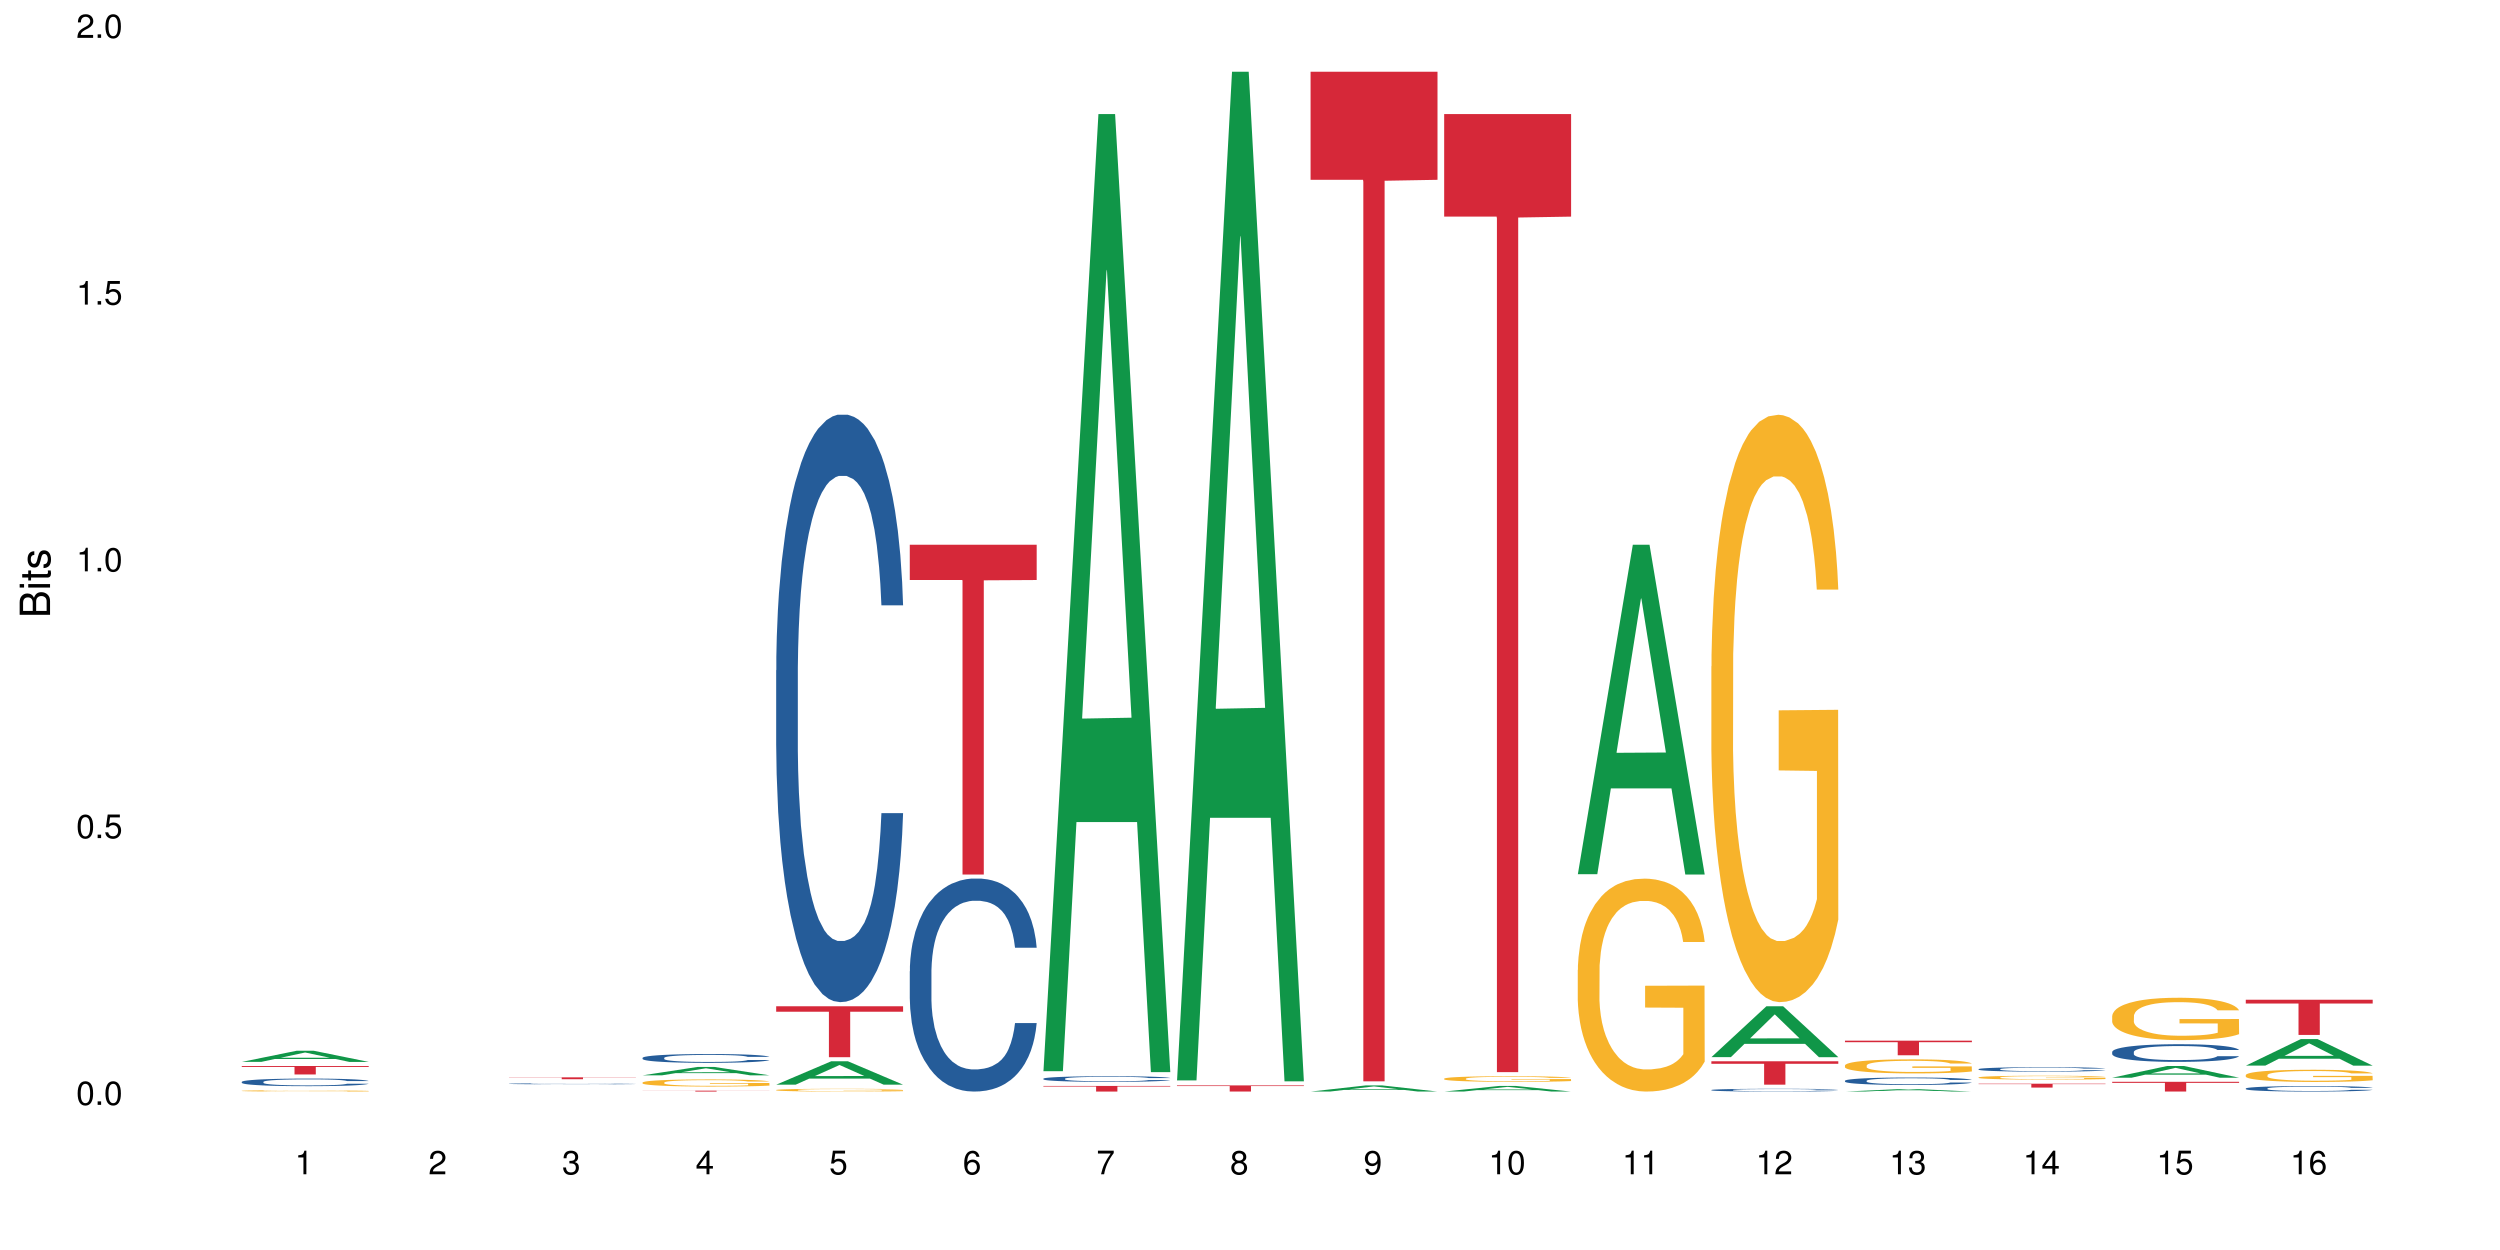 <?xml version="1.0" encoding="UTF-8"?>
<svg xmlns="http://www.w3.org/2000/svg" xmlns:xlink="http://www.w3.org/1999/xlink" width="720pt" height="360pt" viewBox="0 0 720 360" version="1.1">
<defs>
<g>
<symbol overflow="visible" id="glyph0-0">
<path style="stroke:none;" d=""/>
</symbol>
<symbol overflow="visible" id="glyph0-1">
<path style="stroke:none;" d="M 2.641 -6.797 C 2 -6.797 1.422 -6.531 1.078 -6.047 C 0.641 -5.453 0.406 -4.547 0.406 -3.297 C 0.406 -1 1.188 0.219 2.641 0.219 C 4.078 0.219 4.859 -1 4.859 -3.234 C 4.859 -4.562 4.656 -5.438 4.203 -6.047 C 3.844 -6.531 3.281 -6.797 2.641 -6.797 Z M 2.641 -6.047 C 3.547 -6.047 4 -5.125 4 -3.312 C 4 -1.375 3.562 -0.484 2.625 -0.484 C 1.734 -0.484 1.281 -1.422 1.281 -3.281 C 1.281 -5.141 1.734 -6.047 2.641 -6.047 Z M 2.641 -6.047 "/>
</symbol>
<symbol overflow="visible" id="glyph0-2">
<path style="stroke:none;" d="M 1.828 -1 L 0.828 -1 L 0.828 0 L 1.828 0 Z M 1.828 -1 "/>
</symbol>
<symbol overflow="visible" id="glyph0-3">
<path style="stroke:none;" d="M 4.562 -6.797 L 1.062 -6.797 L 0.547 -3.094 L 1.328 -3.094 C 1.719 -3.562 2.047 -3.734 2.578 -3.734 C 3.484 -3.734 4.062 -3.109 4.062 -2.094 C 4.062 -1.125 3.484 -0.531 2.578 -0.531 C 1.828 -0.531 1.375 -0.906 1.188 -1.672 L 0.328 -1.672 C 0.453 -1.109 0.547 -0.844 0.75 -0.594 C 1.125 -0.078 1.828 0.219 2.594 0.219 C 3.969 0.219 4.922 -0.781 4.922 -2.219 C 4.922 -3.562 4.031 -4.484 2.719 -4.484 C 2.25 -4.484 1.859 -4.359 1.469 -4.062 L 1.734 -5.969 L 4.562 -5.969 Z M 4.562 -6.797 "/>
</symbol>
<symbol overflow="visible" id="glyph0-4">
<path style="stroke:none;" d="M 2.484 -4.844 L 2.484 0 L 3.328 0 L 3.328 -6.797 L 2.766 -6.797 C 2.469 -5.75 2.281 -5.609 0.984 -5.453 L 0.984 -4.844 Z M 2.484 -4.844 "/>
</symbol>
<symbol overflow="visible" id="glyph0-5">
<path style="stroke:none;" d="M 4.859 -0.828 L 1.281 -0.828 C 1.359 -1.391 1.672 -1.75 2.5 -2.234 L 3.469 -2.75 C 4.406 -3.266 4.906 -3.969 4.906 -4.812 C 4.906 -5.375 4.672 -5.906 4.266 -6.266 C 3.859 -6.625 3.375 -6.797 2.719 -6.797 C 1.859 -6.797 1.219 -6.5 0.844 -5.922 C 0.609 -5.562 0.5 -5.125 0.484 -4.438 L 1.328 -4.438 C 1.359 -4.906 1.406 -5.188 1.531 -5.406 C 1.75 -5.812 2.188 -6.062 2.703 -6.062 C 3.469 -6.062 4.031 -5.516 4.031 -4.781 C 4.031 -4.25 3.719 -3.797 3.125 -3.438 L 2.234 -2.938 C 0.812 -2.141 0.406 -1.5 0.328 0 L 4.859 0 Z M 4.859 -0.828 "/>
</symbol>
<symbol overflow="visible" id="glyph0-6">
<path style="stroke:none;" d="M 2.125 -3.125 L 2.578 -3.125 C 3.516 -3.125 3.984 -2.703 3.984 -1.891 C 3.984 -1.031 3.469 -0.531 2.578 -0.531 C 1.656 -0.531 1.203 -0.984 1.156 -1.969 L 0.312 -1.969 C 0.344 -1.422 0.438 -1.078 0.609 -0.766 C 0.953 -0.109 1.625 0.219 2.547 0.219 C 3.953 0.219 4.859 -0.609 4.859 -1.906 C 4.859 -2.766 4.516 -3.25 3.703 -3.516 C 4.344 -3.766 4.656 -4.25 4.656 -4.938 C 4.656 -6.109 3.875 -6.797 2.578 -6.797 C 1.203 -6.797 0.484 -6.047 0.453 -4.609 L 1.297 -4.609 C 1.312 -5.016 1.344 -5.25 1.453 -5.453 C 1.641 -5.828 2.062 -6.062 2.594 -6.062 C 3.344 -6.062 3.797 -5.625 3.797 -4.906 C 3.797 -4.422 3.609 -4.141 3.25 -3.984 C 3.016 -3.891 2.719 -3.844 2.125 -3.844 Z M 2.125 -3.125 "/>
</symbol>
<symbol overflow="visible" id="glyph0-7">
<path style="stroke:none;" d="M 3.141 -1.625 L 3.141 0 L 3.984 0 L 3.984 -1.625 L 4.984 -1.625 L 4.984 -2.391 L 3.984 -2.391 L 3.984 -6.797 L 3.359 -6.797 L 0.266 -2.516 L 0.266 -1.625 Z M 3.141 -2.391 L 1 -2.391 L 3.141 -5.359 Z M 3.141 -2.391 "/>
</symbol>
<symbol overflow="visible" id="glyph0-8">
<path style="stroke:none;" d="M 4.781 -5.031 C 4.609 -6.141 3.891 -6.797 2.844 -6.797 C 2.094 -6.797 1.422 -6.438 1.031 -5.828 C 0.609 -5.172 0.406 -4.344 0.406 -3.094 C 0.406 -1.953 0.578 -1.234 0.984 -0.625 C 1.359 -0.078 1.953 0.219 2.703 0.219 C 3.984 0.219 4.922 -0.734 4.922 -2.078 C 4.922 -3.344 4.062 -4.234 2.844 -4.234 C 2.172 -4.234 1.641 -3.969 1.281 -3.469 C 1.281 -5.125 1.828 -6.047 2.797 -6.047 C 3.391 -6.047 3.797 -5.672 3.938 -5.031 Z M 2.734 -3.484 C 3.547 -3.484 4.062 -2.922 4.062 -2 C 4.062 -1.156 3.484 -0.531 2.703 -0.531 C 1.922 -0.531 1.328 -1.188 1.328 -2.047 C 1.328 -2.891 1.906 -3.484 2.734 -3.484 Z M 2.734 -3.484 "/>
</symbol>
<symbol overflow="visible" id="glyph0-9">
<path style="stroke:none;" d="M 4.984 -6.797 L 0.438 -6.797 L 0.438 -5.969 L 4.109 -5.969 C 2.5 -3.656 1.828 -2.234 1.328 0 L 2.219 0 C 2.594 -2.172 3.453 -4.047 4.984 -6.094 Z M 4.984 -6.797 "/>
</symbol>
<symbol overflow="visible" id="glyph0-10">
<path style="stroke:none;" d="M 3.75 -3.578 C 4.453 -4 4.688 -4.344 4.688 -4.984 C 4.688 -6.047 3.844 -6.797 2.641 -6.797 C 1.438 -6.797 0.594 -6.047 0.594 -4.984 C 0.594 -4.359 0.828 -4.016 1.516 -3.578 C 0.734 -3.203 0.359 -2.641 0.359 -1.891 C 0.359 -0.641 1.297 0.219 2.641 0.219 C 3.984 0.219 4.922 -0.641 4.922 -1.875 C 4.922 -2.641 4.531 -3.203 3.75 -3.578 Z M 2.641 -6.047 C 3.359 -6.047 3.812 -5.625 3.812 -4.969 C 3.812 -4.344 3.344 -3.922 2.641 -3.922 C 1.922 -3.922 1.453 -4.344 1.453 -4.984 C 1.453 -5.625 1.922 -6.047 2.641 -6.047 Z M 2.641 -3.203 C 3.484 -3.203 4.062 -2.672 4.062 -1.875 C 4.062 -1.062 3.484 -0.531 2.625 -0.531 C 1.797 -0.531 1.219 -1.078 1.219 -1.875 C 1.219 -2.672 1.797 -3.203 2.641 -3.203 Z M 2.641 -3.203 "/>
</symbol>
<symbol overflow="visible" id="glyph0-11">
<path style="stroke:none;" d="M 0.516 -1.547 C 0.672 -0.438 1.406 0.219 2.438 0.219 C 3.188 0.219 3.859 -0.141 4.266 -0.75 C 4.688 -1.406 4.891 -2.25 4.891 -3.484 C 4.891 -4.625 4.703 -5.359 4.312 -5.953 C 3.938 -6.5 3.344 -6.797 2.594 -6.797 C 1.297 -6.797 0.359 -5.844 0.359 -4.516 C 0.359 -3.25 1.234 -2.344 2.453 -2.344 C 3.094 -2.344 3.562 -2.578 4.016 -3.109 C 4 -1.453 3.469 -0.531 2.5 -0.531 C 1.906 -0.531 1.484 -0.906 1.359 -1.547 Z M 2.578 -6.062 C 3.375 -6.062 3.969 -5.406 3.969 -4.531 C 3.969 -3.688 3.375 -3.094 2.547 -3.094 C 1.734 -3.094 1.234 -3.672 1.234 -4.578 C 1.234 -5.438 1.797 -6.062 2.578 -6.062 Z M 2.578 -6.062 "/>
</symbol>
<symbol overflow="visible" id="glyph1-0">
<path style="stroke:none;" d=""/>
</symbol>
<symbol overflow="visible" id="glyph1-1">
<path style="stroke:none;" d="M 0 -0.953 L 0 -4.891 C 0 -5.719 -0.234 -6.344 -0.734 -6.797 C -1.188 -7.234 -1.812 -7.469 -2.5 -7.469 C -3.547 -7.469 -4.188 -7 -4.625 -5.875 C -4.984 -6.672 -5.641 -7.094 -6.531 -7.094 C -7.156 -7.094 -7.734 -6.859 -8.141 -6.391 C -8.562 -5.938 -8.75 -5.344 -8.75 -4.5 L -8.75 -0.953 Z M -4.984 -2.062 L -7.766 -2.062 L -7.766 -4.219 C -7.766 -4.844 -7.688 -5.203 -7.453 -5.5 C -7.219 -5.812 -6.859 -5.969 -6.375 -5.969 C -5.906 -5.969 -5.531 -5.812 -5.297 -5.5 C -5.062 -5.203 -4.984 -4.844 -4.984 -4.219 Z M -0.984 -2.062 L -4 -2.062 L -4 -4.781 C -4 -5.328 -3.859 -5.688 -3.578 -5.953 C -3.297 -6.219 -2.922 -6.359 -2.484 -6.359 C -2.062 -6.359 -1.688 -6.219 -1.406 -5.953 C -1.109 -5.688 -0.984 -5.328 -0.984 -4.781 Z M -0.984 -2.062 "/>
</symbol>
<symbol overflow="visible" id="glyph1-2">
<path style="stroke:none;" d="M -6.281 -1.797 L -6.281 -0.797 L 0 -0.797 L 0 -1.797 Z M -8.75 -1.797 L -8.75 -0.797 L -7.484 -0.797 L -7.484 -1.797 Z M -8.75 -1.797 "/>
</symbol>
<symbol overflow="visible" id="glyph1-3">
<path style="stroke:none;" d="M -6.281 -3.047 L -6.281 -2.016 L -8.016 -2.016 L -8.016 -1.016 L -6.281 -1.016 L -6.281 -0.172 L -5.469 -0.172 L -5.469 -1.016 L -0.719 -1.016 C -0.078 -1.016 0.281 -1.453 0.281 -2.234 C 0.281 -2.469 0.25 -2.719 0.188 -3.047 L -0.641 -3.047 C -0.609 -2.922 -0.594 -2.766 -0.594 -2.562 C -0.594 -2.141 -0.719 -2.016 -1.156 -2.016 L -5.469 -2.016 L -5.469 -3.047 Z M -6.281 -3.047 "/>
</symbol>
<symbol overflow="visible" id="glyph1-4">
<path style="stroke:none;" d="M -4.531 -5.25 C -5.766 -5.25 -6.469 -4.422 -6.469 -2.969 C -6.469 -1.516 -5.719 -0.562 -4.547 -0.562 C -3.562 -0.562 -3.094 -1.062 -2.734 -2.562 L -2.516 -3.484 C -2.344 -4.188 -2.094 -4.469 -1.625 -4.469 C -1.047 -4.469 -0.641 -3.875 -0.641 -3 C -0.641 -2.453 -0.797 -2 -1.062 -1.75 C -1.25 -1.594 -1.422 -1.531 -1.875 -1.469 L -1.875 -0.406 C -0.422 -0.453 0.281 -1.266 0.281 -2.922 C 0.281 -4.5 -0.5 -5.516 -1.719 -5.516 C -2.656 -5.516 -3.172 -4.984 -3.469 -3.734 L -3.703 -2.766 C -3.891 -1.953 -4.156 -1.609 -4.594 -1.609 C -5.172 -1.609 -5.547 -2.125 -5.547 -2.938 C -5.547 -3.75 -5.203 -4.172 -4.531 -4.203 Z M -4.531 -5.25 "/>
</symbol>
</g>
</defs>
<g id="surface64245">
<rect x="0" y="0" width="720" height="360" style="fill:rgb(100%,100%,100%);fill-opacity:1;stroke:none;"/>
<path style=" stroke:none;fill-rule:nonzero;fill:rgb(6.275%,58.824%,28.235%);fill-opacity:1;" d="M 69.629 305.824 L 69.668 305.82 L 85.484 302.605 L 90.289 302.605 L 106.184 305.828 L 100.598 305.828 L 96.613 304.984 L 79.156 304.984 L 75.254 305.824 L 69.629 305.824 L 80.836 304.637 L 95.012 304.637 L 87.945 303.133 L 87.867 303.129 L 87.789 303.137 L 80.797 304.637 L 80.836 304.637 Z M 69.629 305.824 "/>
<path style=" stroke:none;fill-rule:nonzero;fill:rgb(14.51%,36.078%,60%);fill-opacity:1;" d="M 69.629 311.582 L 69.676 311.582 L 69.676 311.531 L 69.809 311.457 L 70.121 311.359 L 70.434 311.293 L 71.234 311.176 L 72.348 311.062 L 73.508 310.977 L 74.355 310.922 L 75.113 310.883 L 76.852 310.809 L 77.965 310.77 L 79.168 310.738 L 80.641 310.703 L 81.711 310.684 L 84.117 310.652 L 85.898 310.637 L 87.281 310.633 L 90.27 310.633 L 92.051 310.641 L 93.344 310.648 L 94.77 310.664 L 95.973 310.684 L 98.07 310.727 L 99.941 310.781 L 100.789 310.816 L 102.125 310.875 L 103.152 310.938 L 103.863 310.988 L 104.668 311.062 L 105.379 311.152 L 105.914 311.254 L 106.184 311.34 L 99.941 311.34 L 99.629 311.262 L 99.273 311.199 L 98.605 311.117 L 97.938 311.059 L 97 311 L 96.152 310.961 L 94.992 310.926 L 93.969 310.902 L 92.898 310.883 L 91.875 310.871 L 89.91 310.859 L 87.637 310.859 L 86.793 310.863 L 85.055 310.879 L 84.117 310.895 L 82.781 310.922 L 81.844 310.945 L 80.73 310.988 L 79.973 311.02 L 79.035 311.074 L 78.367 311.117 L 77.609 311.184 L 77.164 311.234 L 76.762 311.289 L 76.406 311.355 L 76.137 311.426 L 75.961 311.5 L 75.871 311.574 L 75.871 311.883 L 75.961 311.953 L 76.184 312.039 L 76.762 312.16 L 77.609 312.266 L 78.59 312.352 L 79.527 312.41 L 80.059 312.438 L 80.773 312.469 L 81.887 312.508 L 83.492 312.551 L 84.43 312.566 L 85.855 312.582 L 87.328 312.59 L 89.289 312.59 L 91.027 312.582 L 92.184 312.57 L 93.391 312.555 L 95.039 312.523 L 96.062 312.488 L 96.953 312.453 L 97.625 312.414 L 98.07 312.383 L 98.738 312.32 L 99.273 312.25 L 99.676 312.184 L 99.941 312.113 L 106.184 312.113 L 105.914 312.195 L 105.516 312.273 L 105.113 312.328 L 104.488 312.398 L 103.773 312.461 L 102.75 312.531 L 101.902 312.578 L 100.789 312.629 L 99.762 312.664 L 98.648 312.699 L 97 312.738 L 95.93 312.758 L 94.77 312.777 L 93.391 312.793 L 91.648 312.809 L 89.777 312.816 L 88.039 312.816 L 86.168 312.812 L 84.785 312.805 L 82.957 312.789 L 80.684 312.75 L 79.035 312.715 L 77.742 312.676 L 76.629 312.637 L 75.379 312.582 L 73.773 312.492 L 72.793 312.426 L 72.125 312.371 L 71.367 312.293 L 70.832 312.223 L 70.207 312.109 L 69.762 311.969 L 69.629 311.859 Z M 69.629 311.582 "/>
<path style=" stroke:none;fill-rule:nonzero;fill:rgb(96.863%,70.196%,16.863%);fill-opacity:1;" d="M 69.629 314.156 L 69.676 314.156 L 69.676 314.148 L 69.852 314.133 L 70.297 314.113 L 70.879 314.098 L 71.5 314.082 L 71.902 314.074 L 72.57 314.066 L 73.152 314.059 L 74.621 314.043 L 76.496 314.027 L 77.52 314.02 L 78.68 314.016 L 80.328 314.008 L 81.086 314.008 L 83.402 314 L 86.035 313.996 L 90.27 313.996 L 92.098 314 L 94.594 314.004 L 96.02 314.004 L 97.133 314.008 L 98.293 314.012 L 99.719 314.02 L 101.055 314.027 L 102.125 314.035 L 103.195 314.047 L 104.086 314.059 L 104.844 314.07 L 105.516 314.086 L 105.914 314.098 L 106.184 314.109 L 99.984 314.109 L 99.629 314.098 L 99.227 314.086 L 98.559 314.074 L 97.891 314.066 L 97.223 314.062 L 95.973 314.051 L 94.906 314.047 L 93.566 314.043 L 92.273 314.039 L 90.805 314.035 L 87.551 314.035 L 85.41 314.039 L 84.16 314.043 L 83.27 314.043 L 82.023 314.051 L 81.266 314.055 L 80.816 314.055 L 78.59 314.074 L 78.098 314.082 L 77.477 314.094 L 77.027 314.102 L 76.539 314.117 L 76.27 314.125 L 75.914 314.148 L 75.871 314.211 L 76.004 314.223 L 76.27 314.238 L 76.629 314.25 L 77.699 314.273 L 78.633 314.285 L 79.438 314.293 L 80.059 314.301 L 81.266 314.309 L 81.754 314.312 L 82.914 314.32 L 84.117 314.324 L 85.59 314.328 L 86.703 314.328 L 88.484 314.332 L 90.758 314.332 L 93.434 314.328 L 95.129 314.328 L 96.285 314.324 L 97.043 314.32 L 97.98 314.316 L 98.648 314.316 L 99.273 314.312 L 100.031 314.305 L 100.031 314.223 L 89.02 314.223 L 89.02 314.184 L 106.137 314.184 L 106.184 314.316 L 105.246 314.328 L 104.086 314.336 L 102.973 314.344 L 101.812 314.348 L 100.164 314.355 L 98.828 314.359 L 96.777 314.363 L 94.906 314.367 L 92.941 314.371 L 87.328 314.371 L 85.363 314.367 L 83.805 314.363 L 82.379 314.363 L 80.953 314.355 L 79.168 314.352 L 78.012 314.344 L 76.805 314.336 L 75.602 314.328 L 74.531 314.32 L 73.82 314.312 L 73.105 314.305 L 72.348 314.293 L 71.637 314.281 L 71.102 314.273 L 70.609 314.258 L 70.254 314.25 L 69.898 314.234 L 69.719 314.223 L 69.629 314.211 Z M 69.629 314.156 "/>
<path style=" stroke:none;fill-rule:nonzero;fill:rgb(83.922%,15.686%,22.353%);fill-opacity:1;" d="M 69.629 307.008 L 106.184 307.008 L 106.184 307.27 L 90.949 307.27 L 90.949 309.453 L 84.82 309.453 L 84.82 307.273 L 84.73 307.27 L 69.629 307.27 Z M 69.629 307.008 "/>
<path style=" stroke:none;fill-rule:nonzero;fill:rgb(14.51%,36.078%,60%);fill-opacity:1;" d="M 146.582 312.121 L 146.629 312.121 L 146.629 312.113 L 146.762 312.105 L 147.387 312.082 L 148.188 312.066 L 149.301 312.055 L 150.461 312.043 L 151.309 312.035 L 152.066 312.031 L 153.805 312.02 L 154.918 312.016 L 156.121 312.012 L 157.594 312.008 L 158.664 312.004 L 161.07 312 L 162.855 312 L 164.234 311.996 L 167.223 311.996 L 169.004 312 L 171.727 312 L 172.93 312.004 L 175.023 312.012 L 176.895 312.016 L 177.742 312.02 L 179.078 312.027 L 180.105 312.035 L 180.82 312.043 L 181.621 312.055 L 182.336 312.066 L 182.867 312.078 L 183.137 312.09 L 176.895 312.09 L 176.582 312.078 L 176.227 312.07 L 175.559 312.059 L 174.891 312.055 L 173.953 312.047 L 173.105 312.039 L 171.949 312.035 L 170.922 312.031 L 169.852 312.031 L 168.828 312.027 L 163.746 312.027 L 162.008 312.031 L 161.07 312.031 L 159.734 312.035 L 158.797 312.039 L 157.684 312.043 L 156.926 312.047 L 155.988 312.055 L 155.32 312.062 L 154.562 312.07 L 154.117 312.074 L 153.715 312.082 L 153.359 312.09 L 153.09 312.102 L 152.914 312.109 L 152.824 312.121 L 152.824 312.16 L 152.914 312.168 L 153.137 312.18 L 153.715 312.195 L 154.562 312.211 L 155.543 312.219 L 156.48 312.227 L 157.016 312.23 L 157.727 312.234 L 158.844 312.242 L 160.445 312.246 L 161.383 312.25 L 169.141 312.25 L 170.344 312.246 L 171.992 312.242 L 173.016 312.238 L 173.91 312.234 L 174.578 312.227 L 175.023 312.223 L 175.691 312.215 L 176.227 312.207 L 176.629 312.199 L 176.895 312.191 L 183.137 312.191 L 182.867 312.199 L 182.469 312.211 L 182.066 312.219 L 181.441 312.227 L 180.73 312.234 L 179.703 312.242 L 178.855 312.25 L 177.742 312.258 L 176.719 312.262 L 175.602 312.266 L 173.953 312.27 L 172.883 312.273 L 171.727 312.277 L 170.344 312.277 L 168.605 312.281 L 163.121 312.281 L 161.738 312.277 L 159.91 312.277 L 157.637 312.273 L 155.988 312.266 L 154.695 312.262 L 153.582 312.258 L 152.332 312.25 L 150.73 312.238 L 149.75 312.23 L 149.078 312.223 L 148.32 312.211 L 147.785 312.203 L 147.164 312.188 L 146.719 312.172 L 146.582 312.156 Z M 146.582 312.121 "/>
<path style=" stroke:none;fill-rule:nonzero;fill:rgb(83.922%,15.686%,22.353%);fill-opacity:1;" d="M 146.582 310.273 L 183.137 310.273 L 183.137 310.332 L 167.902 310.332 L 167.902 310.816 L 161.773 310.816 L 161.773 310.332 L 146.582 310.332 Z M 146.582 310.273 "/>
<path style=" stroke:none;fill-rule:nonzero;fill:rgb(6.275%,58.824%,28.235%);fill-opacity:1;" d="M 185.059 309.691 L 185.098 309.691 L 200.914 307.277 L 205.719 307.277 L 221.613 309.695 L 216.027 309.695 L 212.047 309.062 L 194.59 309.062 L 190.684 309.691 L 185.059 309.691 L 196.27 308.805 L 210.445 308.801 L 203.375 307.672 L 203.297 307.672 L 203.219 307.676 L 196.23 308.801 L 196.27 308.805 Z M 185.059 309.691 "/>
<path style=" stroke:none;fill-rule:nonzero;fill:rgb(14.51%,36.078%,60%);fill-opacity:1;" d="M 185.059 304.664 L 185.105 304.664 L 185.105 304.605 L 185.238 304.52 L 185.551 304.406 L 185.863 304.332 L 186.664 304.195 L 187.781 304.062 L 188.938 303.961 L 189.785 303.898 L 190.543 303.852 L 192.281 303.77 L 193.395 303.723 L 194.602 303.684 L 196.07 303.645 L 197.141 303.621 L 199.547 303.586 L 201.332 303.566 L 202.711 303.562 L 205.699 303.562 L 207.484 303.57 L 208.773 303.582 L 210.203 303.602 L 211.406 303.621 L 213.5 303.672 L 215.371 303.738 L 216.219 303.773 L 217.559 303.848 L 218.582 303.918 L 219.297 303.977 L 220.098 304.062 L 220.812 304.168 L 221.348 304.285 L 221.613 304.383 L 215.371 304.383 L 215.062 304.293 L 214.703 304.219 L 214.035 304.125 L 213.367 304.059 L 212.43 303.992 L 211.582 303.945 L 210.426 303.902 L 209.398 303.875 L 208.328 303.852 L 207.305 303.84 L 205.344 303.824 L 203.07 303.824 L 202.223 303.832 L 200.484 303.848 L 199.547 303.863 L 198.211 303.898 L 197.273 303.926 L 196.16 303.973 L 195.402 304.012 L 194.465 304.074 L 193.797 304.129 L 193.039 304.203 L 192.594 304.262 L 192.191 304.328 L 191.836 304.402 L 191.57 304.484 L 191.391 304.57 L 191.301 304.652 L 191.301 305.012 L 191.391 305.098 L 191.613 305.195 L 192.191 305.336 L 193.039 305.457 L 194.02 305.555 L 194.957 305.625 L 195.492 305.656 L 196.203 305.695 L 197.32 305.742 L 198.922 305.789 L 199.859 305.805 L 201.285 305.824 L 202.758 305.832 L 204.719 305.832 L 206.457 305.824 L 207.617 305.812 L 208.82 305.793 L 210.469 305.754 L 211.496 305.719 L 212.387 305.676 L 213.055 305.629 L 213.5 305.594 L 214.168 305.52 L 214.703 305.441 L 215.105 305.359 L 215.371 305.281 L 221.613 305.281 L 221.348 305.375 L 220.945 305.465 L 220.543 305.531 L 219.918 305.613 L 219.207 305.684 L 218.18 305.766 L 217.336 305.82 L 216.219 305.879 L 215.195 305.922 L 214.078 305.961 L 212.43 306.008 L 211.359 306.031 L 210.203 306.051 L 208.82 306.07 L 207.082 306.086 L 205.211 306.098 L 203.469 306.098 L 201.598 306.094 L 200.215 306.086 L 198.391 306.062 L 196.117 306.023 L 194.465 305.977 L 193.172 305.934 L 192.059 305.887 L 190.812 305.824 L 189.207 305.723 L 188.227 305.645 L 187.555 305.578 L 186.797 305.488 L 186.266 305.406 L 185.641 305.277 L 185.195 305.113 L 185.059 304.984 Z M 185.059 304.664 "/>
<path style=" stroke:none;fill-rule:nonzero;fill:rgb(96.863%,70.196%,16.863%);fill-opacity:1;" d="M 185.059 311.754 L 185.105 311.754 L 185.105 311.715 L 185.281 311.633 L 185.73 311.516 L 186.309 311.418 L 186.934 311.344 L 187.332 311.305 L 188.004 311.25 L 188.582 311.207 L 190.055 311.121 L 191.926 311.043 L 192.949 311.012 L 194.109 310.977 L 195.758 310.941 L 196.516 310.93 L 198.836 310.898 L 201.465 310.879 L 204.363 310.875 L 205.699 310.875 L 207.527 310.883 L 210.023 310.906 L 211.449 310.922 L 212.562 310.941 L 213.723 310.965 L 215.148 311.004 L 216.488 311.051 L 217.559 311.094 L 218.625 311.152 L 219.52 311.211 L 220.277 311.277 L 220.945 311.355 L 221.348 311.422 L 221.613 311.488 L 215.418 311.488 L 215.062 311.422 L 214.66 311.371 L 213.992 311.309 L 213.32 311.262 L 212.652 311.227 L 211.406 311.18 L 210.336 311.148 L 209 311.121 L 207.707 311.105 L 206.234 311.094 L 205.344 311.09 L 202.98 311.09 L 200.84 311.105 L 199.594 311.117 L 198.699 311.133 L 197.453 311.16 L 196.695 311.184 L 196.25 311.199 L 194.91 311.258 L 194.02 311.309 L 193.531 311.348 L 192.906 311.402 L 192.461 311.453 L 191.969 311.527 L 191.703 311.586 L 191.344 311.711 L 191.301 312.051 L 191.434 312.121 L 191.703 312.199 L 192.059 312.266 L 192.594 312.34 L 193.129 312.395 L 194.066 312.465 L 194.867 312.516 L 195.492 312.547 L 196.695 312.598 L 197.184 312.613 L 198.344 312.648 L 199.547 312.676 L 201.02 312.695 L 202.133 312.707 L 203.918 312.719 L 206.191 312.719 L 208.863 312.707 L 210.559 312.691 L 211.719 312.676 L 212.477 312.664 L 213.41 312.645 L 214.078 312.625 L 214.703 312.602 L 215.461 312.57 L 215.461 312.121 L 204.453 312.121 L 204.453 311.91 L 221.57 311.906 L 221.613 312.645 L 220.676 312.695 L 219.52 312.742 L 218.402 312.781 L 217.246 312.812 L 215.594 312.848 L 214.258 312.871 L 212.207 312.895 L 210.336 312.914 L 208.375 312.926 L 206.637 312.93 L 204.586 312.934 L 202.758 312.93 L 200.797 312.918 L 199.234 312.902 L 197.809 312.883 L 196.383 312.859 L 194.602 312.82 L 193.441 312.789 L 192.238 312.746 L 191.035 312.699 L 189.965 312.648 L 189.25 312.609 L 188.539 312.566 L 187.781 312.508 L 187.066 312.445 L 186.531 312.387 L 186.039 312.32 L 185.684 312.258 L 185.328 312.176 L 185.148 312.105 L 185.059 312.051 Z M 185.059 311.754 "/>
<path style=" stroke:none;fill-rule:nonzero;fill:rgb(83.922%,15.686%,22.353%);fill-opacity:1;" d="M 185.059 314.113 L 221.613 314.113 L 221.613 314.141 L 206.379 314.141 L 206.379 314.371 L 200.25 314.371 L 200.25 314.141 L 185.059 314.141 Z M 185.059 314.113 "/>
<path style=" stroke:none;fill-rule:nonzero;fill:rgb(6.275%,58.824%,28.235%);fill-opacity:1;" d="M 223.539 312.383 L 223.578 312.379 L 239.391 305.645 L 244.195 305.645 L 260.09 312.391 L 254.504 312.391 L 250.523 310.629 L 233.066 310.629 L 229.16 312.383 L 223.539 312.383 L 234.746 309.902 L 248.922 309.895 L 241.852 306.746 L 241.773 306.742 L 241.695 306.762 L 234.707 309.895 L 234.746 309.902 Z M 223.539 312.383 "/>
<path style=" stroke:none;fill-rule:nonzero;fill:rgb(14.51%,36.078%,60%);fill-opacity:1;" d="M 223.539 193.055 L 223.582 192.898 L 223.582 189.188 L 223.715 183.312 L 224.027 175.891 L 224.34 170.785 L 225.141 161.664 L 226.258 152.848 L 227.414 146.047 L 228.262 142.023 L 229.02 138.934 L 230.758 133.211 L 231.875 130.273 L 233.078 127.645 L 234.547 125.016 L 235.617 123.469 L 238.023 120.996 L 239.809 119.91 L 241.191 119.449 L 244.176 119.449 L 245.961 120.066 L 247.254 120.84 L 248.68 122.078 L 249.883 123.469 L 251.977 126.871 L 253.848 131.199 L 254.695 133.676 L 256.035 138.469 L 257.059 143.105 L 257.773 147.129 L 258.574 152.848 L 259.289 159.809 L 259.824 167.695 L 260.09 174.344 L 253.848 174.344 L 253.539 168.16 L 253.18 163.363 L 252.512 157.023 L 251.844 152.539 L 250.906 148.055 L 250.059 145.117 L 248.902 142.18 L 247.875 140.324 L 246.805 138.934 L 245.781 138.004 L 243.82 137.078 L 241.547 137.078 L 240.699 137.387 L 238.961 138.621 L 238.023 139.707 L 236.688 141.871 L 235.75 143.879 L 234.637 146.973 L 233.879 149.602 L 232.941 153.621 L 232.273 157.18 L 231.516 162.281 L 231.07 166.148 L 230.668 170.477 L 230.312 175.582 L 230.047 180.992 L 229.867 186.715 L 229.777 192.281 L 229.777 216.25 L 229.867 221.816 L 230.09 228.312 L 230.668 237.746 L 231.516 245.941 L 232.496 252.434 L 233.434 257.074 L 233.969 259.238 L 234.68 261.715 L 235.797 264.805 L 237.402 267.898 L 238.336 269.137 L 239.762 270.371 L 241.234 270.992 L 243.195 270.992 L 244.934 270.371 L 246.094 269.598 L 247.297 268.363 L 248.945 265.734 L 249.973 263.258 L 250.863 260.32 L 251.531 257.383 L 251.977 254.91 L 252.645 250.117 L 253.18 244.859 L 253.582 239.445 L 253.848 234.188 L 260.09 234.188 L 259.824 240.375 L 259.422 246.402 L 259.02 250.887 L 258.395 256.301 L 257.684 261.094 L 256.656 266.508 L 255.812 270.062 L 254.695 273.93 L 253.672 276.867 L 252.559 279.496 L 250.906 282.59 L 249.836 284.137 L 248.68 285.527 L 247.297 286.766 L 245.559 287.848 L 243.688 288.465 L 241.949 288.621 L 240.074 288.312 L 238.695 287.691 L 236.867 286.301 L 234.594 283.516 L 232.941 280.578 L 231.648 277.641 L 230.535 274.547 L 229.289 270.371 L 227.684 263.57 L 226.703 258.312 L 226.035 253.98 L 225.277 247.949 L 224.742 242.539 L 224.117 233.879 L 223.672 222.898 L 223.539 214.395 Z M 223.539 193.055 "/>
<path style=" stroke:none;fill-rule:nonzero;fill:rgb(96.863%,70.196%,16.863%);fill-opacity:1;" d="M 223.539 313.914 L 223.582 313.91 L 223.582 313.898 L 223.762 313.863 L 224.207 313.82 L 224.785 313.781 L 225.41 313.754 L 225.812 313.738 L 226.48 313.715 L 227.059 313.699 L 228.531 313.664 L 230.402 313.637 L 231.426 313.621 L 232.586 313.609 L 234.234 313.598 L 234.992 313.59 L 237.312 313.578 L 239.941 313.57 L 244.176 313.57 L 246.004 313.574 L 248.5 313.582 L 249.926 313.59 L 251.043 313.598 L 252.199 313.605 L 253.625 313.621 L 254.965 313.637 L 257.105 313.676 L 257.996 313.699 L 258.754 313.727 L 259.422 313.758 L 259.824 313.781 L 260.09 313.809 L 253.895 313.809 L 253.539 313.781 L 253.137 313.762 L 252.469 313.738 L 251.801 313.723 L 251.129 313.707 L 249.883 313.688 L 248.812 313.676 L 247.477 313.664 L 246.184 313.66 L 244.711 313.656 L 243.82 313.652 L 241.457 313.652 L 239.316 313.66 L 238.07 313.664 L 237.18 313.672 L 235.93 313.68 L 235.172 313.691 L 234.727 313.695 L 233.391 313.719 L 232.496 313.738 L 232.008 313.754 L 231.383 313.773 L 230.938 313.793 L 230.445 313.824 L 230.18 313.848 L 229.824 313.895 L 229.777 314.027 L 229.91 314.055 L 230.18 314.086 L 230.535 314.113 L 231.07 314.141 L 231.605 314.16 L 232.543 314.188 L 233.344 314.207 L 233.969 314.219 L 235.172 314.242 L 235.664 314.246 L 236.82 314.262 L 238.023 314.27 L 239.496 314.277 L 240.609 314.285 L 242.395 314.289 L 244.668 314.289 L 247.34 314.281 L 249.035 314.277 L 250.195 314.27 L 250.953 314.266 L 251.887 314.258 L 252.559 314.25 L 253.18 314.242 L 253.938 314.23 L 253.938 314.055 L 242.93 314.055 L 242.93 313.973 L 260.047 313.973 L 260.09 314.258 L 259.152 314.277 L 257.996 314.297 L 256.879 314.312 L 255.723 314.324 L 254.074 314.336 L 252.734 314.348 L 250.684 314.355 L 248.812 314.363 L 246.852 314.367 L 245.113 314.371 L 241.234 314.371 L 239.273 314.363 L 237.711 314.359 L 234.859 314.344 L 233.078 314.328 L 231.918 314.312 L 230.715 314.301 L 229.512 314.281 L 228.441 314.262 L 227.727 314.246 L 227.016 314.227 L 226.258 314.207 L 225.543 314.18 L 225.008 314.16 L 224.52 314.133 L 224.16 314.109 L 223.805 314.074 L 223.625 314.051 L 223.539 314.027 Z M 223.539 313.914 "/>
<path style=" stroke:none;fill-rule:nonzero;fill:rgb(83.922%,15.686%,22.353%);fill-opacity:1;" d="M 223.539 289.801 L 260.09 289.801 L 260.09 291.371 L 244.855 291.383 L 244.855 304.465 L 238.727 304.465 L 238.727 291.398 L 238.637 291.371 L 223.539 291.371 Z M 223.539 289.801 "/>
<path style=" stroke:none;fill-rule:nonzero;fill:rgb(14.51%,36.078%,60%);fill-opacity:1;" d="M 262.016 279.727 L 262.059 279.668 L 262.059 278.324 L 262.191 276.195 L 262.504 273.504 L 262.816 271.652 L 263.617 268.348 L 264.734 265.152 L 265.891 262.684 L 266.738 261.227 L 267.496 260.105 L 269.234 258.031 L 270.352 256.965 L 271.555 256.012 L 273.023 255.059 L 274.094 254.5 L 276.5 253.602 L 278.285 253.211 L 279.668 253.043 L 282.652 253.043 L 284.438 253.266 L 285.73 253.547 L 287.156 253.996 L 288.359 254.5 L 290.453 255.734 L 292.328 257.301 L 293.172 258.199 L 294.512 259.938 L 295.535 261.617 L 296.25 263.078 L 297.051 265.152 L 297.766 267.672 L 298.301 270.531 L 298.566 272.941 L 292.328 272.941 L 292.016 270.699 L 291.656 268.961 L 290.988 266.664 L 290.32 265.039 L 289.383 263.414 L 288.539 262.348 L 287.379 261.281 L 286.352 260.609 L 285.285 260.105 L 284.258 259.77 L 282.297 259.434 L 280.023 259.434 L 279.176 259.543 L 277.438 259.992 L 276.5 260.387 L 275.164 261.172 L 274.227 261.898 L 273.113 263.02 L 272.355 263.973 L 271.422 265.43 L 270.75 266.719 L 269.992 268.57 L 269.547 269.973 L 269.148 271.543 L 268.789 273.391 L 268.523 275.352 L 268.344 277.426 L 268.254 279.445 L 268.254 288.137 L 268.344 290.152 L 268.566 292.508 L 269.148 295.926 L 269.992 298.898 L 270.973 301.254 L 271.91 302.934 L 272.445 303.719 L 273.16 304.617 L 274.273 305.738 L 275.879 306.859 L 276.812 307.309 L 278.238 307.754 L 279.711 307.98 L 281.672 307.98 L 283.41 307.754 L 284.57 307.477 L 285.773 307.027 L 287.422 306.074 L 288.449 305.176 L 289.34 304.113 L 290.008 303.047 L 290.453 302.148 L 291.121 300.41 L 291.656 298.504 L 292.059 296.543 L 292.328 294.637 L 298.566 294.637 L 298.301 296.879 L 297.898 299.066 L 297.496 300.691 L 296.875 302.652 L 296.16 304.391 L 295.137 306.355 L 294.289 307.645 L 293.172 309.047 L 292.148 310.109 L 291.035 311.062 L 289.383 312.184 L 288.316 312.746 L 287.156 313.25 L 285.773 313.699 L 284.035 314.09 L 282.164 314.316 L 280.426 314.371 L 278.551 314.258 L 277.172 314.035 L 275.344 313.531 L 273.07 312.52 L 271.422 311.457 L 270.129 310.391 L 269.012 309.27 L 267.766 307.754 L 266.16 305.289 L 265.18 303.383 L 264.512 301.812 L 263.754 299.629 L 263.219 297.664 L 262.594 294.527 L 262.148 290.547 L 262.016 287.461 Z M 262.016 279.727 "/>
<path style=" stroke:none;fill-rule:nonzero;fill:rgb(83.922%,15.686%,22.353%);fill-opacity:1;" d="M 262.016 156.875 L 298.566 156.875 L 298.566 167.043 L 283.332 167.133 L 283.332 251.863 L 277.203 251.863 L 277.203 167.219 L 277.113 167.043 L 262.016 167.043 Z M 262.016 156.875 "/>
<path style=" stroke:none;fill-rule:nonzero;fill:rgb(6.275%,58.824%,28.235%);fill-opacity:1;" d="M 300.492 308.512 L 300.531 308.254 L 316.348 32.852 L 321.148 32.852 L 337.043 308.773 L 331.461 308.773 L 327.477 236.75 L 310.02 236.75 L 306.113 308.512 L 300.492 308.512 L 311.699 206.953 L 325.875 206.695 L 318.809 77.934 L 318.73 77.672 L 318.652 78.449 L 311.66 206.695 L 311.699 206.953 Z M 300.492 308.512 "/>
<path style=" stroke:none;fill-rule:nonzero;fill:rgb(14.51%,36.078%,60%);fill-opacity:1;" d="M 300.492 310.656 L 300.535 310.656 L 300.535 310.621 L 300.668 310.562 L 300.98 310.492 L 301.293 310.445 L 302.098 310.355 L 303.211 310.273 L 304.371 310.207 L 305.215 310.168 L 305.973 310.141 L 307.711 310.086 L 308.828 310.055 L 310.031 310.031 L 311.5 310.004 L 312.57 309.992 L 314.98 309.969 L 316.762 309.957 L 318.145 309.953 L 321.129 309.953 L 322.914 309.957 L 324.207 309.965 L 325.633 309.977 L 326.836 309.992 L 328.93 310.023 L 330.805 310.066 L 331.652 310.09 L 332.988 310.133 L 334.012 310.18 L 334.727 310.219 L 335.527 310.273 L 336.242 310.34 L 336.777 310.414 L 337.043 310.477 L 330.805 310.477 L 330.492 310.418 L 330.137 310.371 L 329.465 310.312 L 328.797 310.27 L 327.863 310.227 L 327.016 310.199 L 325.855 310.168 L 324.832 310.152 L 323.762 310.141 L 322.734 310.129 L 320.773 310.121 L 318.5 310.121 L 317.652 310.125 L 315.914 310.137 L 314.98 310.145 L 313.641 310.168 L 312.707 310.188 L 311.59 310.215 L 310.832 310.242 L 309.898 310.281 L 309.227 310.312 L 308.469 310.363 L 308.023 310.398 L 307.625 310.441 L 307.266 310.488 L 307 310.543 L 306.82 310.598 L 306.73 310.648 L 306.73 310.879 L 306.82 310.934 L 307.043 310.996 L 307.625 311.086 L 308.469 311.164 L 309.449 311.227 L 310.387 311.27 L 310.922 311.289 L 311.637 311.312 L 312.75 311.344 L 314.355 311.375 L 315.289 311.387 L 316.719 311.398 L 318.188 311.402 L 320.148 311.402 L 321.887 311.398 L 323.047 311.391 L 324.25 311.379 L 325.898 311.352 L 326.926 311.328 L 327.816 311.301 L 328.484 311.273 L 328.93 311.25 L 329.602 311.203 L 330.137 311.152 L 330.535 311.102 L 330.805 311.051 L 337.043 311.051 L 336.777 311.109 L 336.375 311.168 L 335.973 311.211 L 335.352 311.262 L 334.637 311.309 L 333.613 311.359 L 332.766 311.395 L 331.652 311.43 L 330.625 311.461 L 329.512 311.484 L 327.863 311.516 L 326.793 311.527 L 325.633 311.543 L 324.25 311.555 L 322.512 311.562 L 320.641 311.57 L 317.027 311.57 L 315.648 311.562 L 313.82 311.551 L 311.547 311.523 L 309.898 311.496 L 308.605 311.465 L 307.488 311.438 L 306.242 311.398 L 304.637 311.332 L 303.656 311.281 L 302.988 311.238 L 302.23 311.184 L 301.695 311.129 L 301.07 311.047 L 300.625 310.941 L 300.492 310.859 Z M 300.492 310.656 "/>
<path style=" stroke:none;fill-rule:nonzero;fill:rgb(83.922%,15.686%,22.353%);fill-opacity:1;" d="M 300.492 312.75 L 337.043 312.75 L 337.043 312.926 L 321.809 312.926 L 321.809 314.371 L 315.68 314.371 L 315.68 312.926 L 300.492 312.926 Z M 300.492 312.75 "/>
<path style=" stroke:none;fill-rule:nonzero;fill:rgb(6.275%,58.824%,28.235%);fill-opacity:1;" d="M 338.969 311.148 L 339.008 310.875 L 354.824 20.664 L 359.625 20.664 L 375.52 311.422 L 369.938 311.422 L 365.953 235.523 L 348.496 235.523 L 344.59 311.148 L 338.969 311.148 L 350.176 204.129 L 364.352 203.855 L 357.285 68.168 L 357.207 67.895 L 357.129 68.715 L 350.137 203.855 L 350.176 204.129 Z M 338.969 311.148 "/>
<path style=" stroke:none;fill-rule:nonzero;fill:rgb(83.922%,15.686%,22.353%);fill-opacity:1;" d="M 338.969 312.602 L 375.52 312.602 L 375.52 312.789 L 360.285 312.793 L 360.285 314.371 L 354.156 314.371 L 354.156 312.793 L 354.07 312.789 L 338.969 312.789 Z M 338.969 312.602 "/>
<path style=" stroke:none;fill-rule:nonzero;fill:rgb(6.275%,58.824%,28.235%);fill-opacity:1;" d="M 377.445 314.367 L 377.484 314.367 L 393.301 312.602 L 398.105 312.602 L 414 314.371 L 408.414 314.371 L 404.43 313.91 L 386.973 313.91 L 383.07 314.367 L 377.445 314.367 L 388.652 313.719 L 402.828 313.715 L 395.762 312.891 L 395.684 312.891 L 395.605 312.895 L 388.613 313.715 L 388.652 313.719 Z M 377.445 314.367 "/>
<path style=" stroke:none;fill-rule:nonzero;fill:rgb(83.922%,15.686%,22.353%);fill-opacity:1;" d="M 377.445 20.664 L 414 20.664 L 414 51.785 L 398.766 52.059 L 398.766 311.422 L 392.637 311.422 L 392.637 52.332 L 392.547 51.785 L 377.445 51.785 Z M 377.445 20.664 "/>
<path style=" stroke:none;fill-rule:nonzero;fill:rgb(6.275%,58.824%,28.235%);fill-opacity:1;" d="M 415.922 314.367 L 415.961 314.367 L 431.777 312.75 L 436.582 312.75 L 452.477 314.371 L 446.891 314.371 L 442.906 313.949 L 425.449 313.949 L 421.547 314.367 L 415.922 314.367 L 427.129 313.773 L 441.305 313.773 L 434.238 313.016 L 434.16 313.016 L 434.082 313.02 L 427.09 313.773 L 427.129 313.773 Z M 415.922 314.367 "/>
<path style=" stroke:none;fill-rule:nonzero;fill:rgb(96.863%,70.196%,16.863%);fill-opacity:1;" d="M 415.922 310.645 L 415.965 310.645 L 415.965 310.613 L 416.145 310.547 L 416.59 310.457 L 417.172 310.383 L 417.793 310.32 L 418.195 310.289 L 418.863 310.246 L 419.445 310.215 L 420.914 310.148 L 422.785 310.086 L 423.812 310.059 L 424.973 310.035 L 426.621 310.004 L 427.379 309.996 L 429.695 309.973 L 432.328 309.957 L 435.223 309.953 L 436.562 309.953 L 438.391 309.961 L 440.887 309.977 L 442.312 309.992 L 443.426 310.004 L 444.586 310.023 L 446.012 310.055 L 447.348 310.09 L 448.418 310.125 L 449.488 310.168 L 450.379 310.219 L 451.137 310.27 L 451.805 310.332 L 452.207 310.383 L 452.477 310.434 L 446.277 310.434 L 445.922 310.383 L 445.52 310.344 L 444.852 310.293 L 444.184 310.258 L 443.516 310.23 L 442.266 310.191 L 441.195 310.168 L 439.859 310.148 L 438.566 310.133 L 437.098 310.125 L 436.203 310.121 L 433.844 310.121 L 431.703 310.133 L 430.453 310.145 L 429.562 310.156 L 428.316 310.18 L 427.559 310.195 L 427.109 310.207 L 425.773 310.254 L 424.883 310.297 L 424.391 310.324 L 423.77 310.367 L 423.32 310.406 L 422.832 310.469 L 422.562 310.512 L 422.207 310.613 L 422.164 310.879 L 422.297 310.934 L 422.562 310.996 L 422.922 311.047 L 423.457 311.105 L 423.992 311.148 L 424.926 311.203 L 425.73 311.242 L 426.352 311.27 L 427.559 311.309 L 428.047 311.32 L 429.207 311.348 L 430.41 311.367 L 431.879 311.387 L 432.996 311.395 L 434.777 311.402 L 437.051 311.402 L 439.727 311.395 L 441.422 311.383 L 442.578 311.371 L 443.336 311.359 L 444.273 311.344 L 444.941 311.328 L 445.566 311.312 L 446.324 311.289 L 446.324 310.934 L 435.312 310.934 L 435.312 310.766 L 452.43 310.766 L 452.477 311.344 L 451.539 311.383 L 450.379 311.422 L 449.266 311.453 L 448.105 311.477 L 446.457 311.504 L 445.121 311.523 L 443.07 311.543 L 441.195 311.559 L 439.234 311.566 L 437.496 311.57 L 433.621 311.57 L 431.656 311.559 L 430.098 311.547 L 428.672 311.535 L 427.246 311.516 L 425.461 311.484 L 424.301 311.457 L 423.098 311.426 L 421.895 311.391 L 420.824 311.352 L 420.113 311.32 L 419.398 311.285 L 418.641 311.238 L 417.93 311.188 L 417.395 311.145 L 416.902 311.09 L 416.547 311.043 L 416.191 310.977 L 416.012 310.922 L 415.922 310.875 Z M 415.922 310.645 "/>
<path style=" stroke:none;fill-rule:nonzero;fill:rgb(83.922%,15.686%,22.353%);fill-opacity:1;" d="M 415.922 32.852 L 452.477 32.852 L 452.477 62.387 L 437.242 62.648 L 437.242 308.773 L 431.113 308.773 L 431.113 62.906 L 431.023 62.387 L 415.922 62.387 Z M 415.922 32.852 "/>
<path style=" stroke:none;fill-rule:nonzero;fill:rgb(6.275%,58.824%,28.235%);fill-opacity:1;" d="M 454.398 251.773 L 454.438 251.684 L 470.254 156.875 L 475.059 156.875 L 490.953 251.863 L 485.367 251.863 L 481.383 227.066 L 463.93 227.066 L 460.023 251.773 L 454.398 251.773 L 465.605 216.809 L 479.781 216.723 L 472.715 172.395 L 472.637 172.305 L 472.559 172.57 L 465.566 216.723 L 465.605 216.809 Z M 454.398 251.773 "/>
<path style=" stroke:none;fill-rule:nonzero;fill:rgb(96.863%,70.196%,16.863%);fill-opacity:1;" d="M 454.398 279.309 L 454.445 279.254 L 454.445 278.133 L 454.621 275.613 L 455.066 272.141 L 455.648 269.285 L 456.27 267.043 L 456.672 265.867 L 457.34 264.188 L 457.922 262.953 L 459.391 260.434 L 461.266 258.082 L 462.289 257.074 L 463.449 256.121 L 465.098 255.059 L 465.855 254.664 L 468.172 253.77 L 470.805 253.211 L 473.699 253.043 L 475.039 253.098 L 476.867 253.32 L 479.363 253.938 L 480.789 254.496 L 481.902 255.059 L 483.062 255.785 L 484.488 256.906 L 485.824 258.25 L 486.895 259.594 L 487.965 261.273 L 488.855 263.066 L 489.613 265.027 L 490.285 267.379 L 490.684 269.34 L 490.953 271.301 L 484.758 271.301 L 484.398 269.34 L 484 267.828 L 483.328 265.98 L 482.66 264.637 L 481.992 263.57 L 480.742 262.113 L 479.676 261.219 L 478.336 260.434 L 477.043 259.93 L 475.574 259.594 L 474.68 259.484 L 472.32 259.484 L 470.18 259.875 L 468.93 260.324 L 468.039 260.77 L 466.793 261.609 L 466.035 262.281 L 465.586 262.73 L 464.25 264.469 L 463.359 266.035 L 462.867 267.102 L 462.246 268.781 L 461.801 270.293 L 461.309 272.531 L 461.043 274.211 L 460.684 278.02 L 460.641 288.102 L 460.773 290.23 L 461.043 292.527 L 461.398 294.543 L 461.934 296.672 L 462.469 298.297 L 463.402 300.48 L 464.207 301.938 L 464.828 302.891 L 466.035 304.402 L 466.523 304.906 L 467.684 305.914 L 468.887 306.699 L 470.359 307.371 L 471.473 307.707 L 473.254 307.984 L 475.527 307.984 L 478.203 307.648 L 479.898 307.203 L 481.055 306.754 L 481.812 306.363 L 482.75 305.746 L 483.418 305.184 L 484.043 304.57 L 484.801 303.617 L 484.801 290.23 L 473.789 290.176 L 473.789 283.902 L 490.906 283.848 L 490.953 305.746 L 490.016 307.258 L 488.855 308.715 L 487.742 309.832 L 486.582 310.785 L 484.934 311.852 L 483.598 312.523 L 481.547 313.305 L 479.676 313.812 L 477.711 314.148 L 475.973 314.316 L 473.922 314.371 L 472.098 314.258 L 470.133 313.922 L 468.574 313.473 L 467.148 312.914 L 465.723 312.188 L 463.938 311.012 L 462.781 310.059 L 461.574 308.883 L 460.371 307.48 L 459.301 305.969 L 458.59 304.793 L 457.875 303.449 L 457.117 301.77 L 456.406 299.863 L 455.871 298.129 L 455.379 296.168 L 455.023 294.32 L 454.668 291.801 L 454.488 289.781 L 454.398 288.047 Z M 454.398 279.309 "/>
<path style=" stroke:none;fill-rule:nonzero;fill:rgb(6.275%,58.824%,28.235%);fill-opacity:1;" d="M 492.875 304.453 L 492.914 304.438 L 508.73 289.801 L 513.535 289.801 L 529.43 304.465 L 523.844 304.465 L 519.859 300.637 L 502.406 300.637 L 498.5 304.453 L 492.875 304.453 L 504.086 299.055 L 518.262 299.039 L 511.191 292.195 L 511.113 292.184 L 511.035 292.223 L 504.047 299.039 L 504.086 299.055 Z M 492.875 304.453 "/>
<path style=" stroke:none;fill-rule:nonzero;fill:rgb(14.51%,36.078%,60%);fill-opacity:1;" d="M 492.875 313.918 L 492.922 313.918 L 492.922 313.898 L 493.055 313.871 L 493.367 313.836 L 493.68 313.812 L 494.48 313.77 L 495.594 313.727 L 496.754 313.695 L 497.602 313.676 L 498.359 313.66 L 500.098 313.633 L 501.211 313.621 L 502.414 313.609 L 503.887 313.598 L 504.957 313.59 L 507.363 313.578 L 509.148 313.57 L 513.516 313.57 L 515.297 313.574 L 516.59 313.574 L 518.016 313.582 L 519.223 313.59 L 521.316 313.605 L 523.188 313.625 L 524.035 313.637 L 525.371 313.66 L 526.398 313.68 L 527.109 313.699 L 527.914 313.727 L 528.625 313.762 L 529.16 313.797 L 529.43 313.828 L 523.188 313.828 L 522.875 313.801 L 522.52 313.777 L 521.852 313.746 L 521.184 313.727 L 520.246 313.703 L 519.398 313.691 L 518.242 313.676 L 517.215 313.668 L 516.145 313.66 L 515.121 313.656 L 513.16 313.652 L 510.887 313.652 L 510.039 313.656 L 508.301 313.66 L 507.363 313.664 L 506.027 313.676 L 505.09 313.684 L 503.977 313.699 L 503.219 313.711 L 502.281 313.73 L 501.613 313.75 L 500.855 313.773 L 500.41 313.789 L 500.008 313.812 L 499.652 313.836 L 499.383 313.859 L 499.207 313.887 L 499.117 313.914 L 499.117 314.027 L 499.207 314.055 L 499.43 314.086 L 500.008 314.129 L 500.855 314.168 L 501.836 314.199 L 502.773 314.223 L 503.309 314.23 L 504.02 314.242 L 505.133 314.258 L 506.738 314.273 L 507.676 314.277 L 509.102 314.285 L 510.574 314.289 L 512.535 314.289 L 514.273 314.285 L 515.434 314.281 L 516.637 314.273 L 518.285 314.262 L 519.309 314.25 L 520.203 314.238 L 520.871 314.223 L 521.316 314.211 L 521.984 314.188 L 522.52 314.164 L 522.922 314.137 L 523.188 314.113 L 529.43 314.113 L 529.16 314.141 L 528.762 314.172 L 528.359 314.191 L 527.734 314.219 L 527.023 314.242 L 525.996 314.266 L 525.148 314.281 L 524.035 314.301 L 523.012 314.316 L 521.895 314.328 L 520.246 314.344 L 519.176 314.348 L 518.016 314.355 L 516.637 314.363 L 514.898 314.367 L 513.023 314.371 L 509.414 314.371 L 508.031 314.367 L 506.203 314.359 L 503.93 314.348 L 502.281 314.332 L 500.988 314.32 L 499.875 314.305 L 498.625 314.285 L 497.023 314.254 L 496.039 314.227 L 495.371 314.207 L 494.613 314.18 L 494.078 314.152 L 493.457 314.113 L 493.008 314.059 L 492.875 314.02 Z M 492.875 313.918 "/>
<path style=" stroke:none;fill-rule:nonzero;fill:rgb(96.863%,70.196%,16.863%);fill-opacity:1;" d="M 492.875 191.906 L 492.922 191.75 L 492.922 188.66 L 493.098 181.711 L 493.543 172.129 L 494.125 164.25 L 494.75 158.07 L 495.148 154.828 L 495.816 150.191 L 496.398 146.793 L 497.867 139.84 L 499.742 133.352 L 500.766 130.57 L 501.926 127.945 L 503.574 125.008 L 504.332 123.93 L 506.648 121.457 L 509.281 119.91 L 512.18 119.449 L 513.516 119.602 L 515.344 120.219 L 517.84 121.918 L 519.266 123.465 L 520.379 125.008 L 521.539 127.02 L 522.965 130.109 L 524.305 133.816 L 525.371 137.523 L 526.441 142.16 L 527.336 147.102 L 528.094 152.512 L 528.762 159 L 529.16 164.406 L 529.43 169.812 L 523.234 169.812 L 522.875 164.406 L 522.477 160.234 L 521.805 155.137 L 521.137 151.43 L 520.469 148.492 L 519.223 144.477 L 518.152 142.004 L 516.812 139.84 L 515.52 138.449 L 514.051 137.523 L 513.16 137.215 L 510.797 137.215 L 508.656 138.297 L 507.406 139.531 L 506.516 140.77 L 505.27 143.086 L 504.512 144.941 L 504.066 146.176 L 502.727 150.965 L 501.836 155.289 L 501.344 158.227 L 500.723 162.859 L 500.277 167.031 L 499.785 173.211 L 499.52 177.848 L 499.16 188.352 L 499.117 216.16 L 499.25 222.031 L 499.52 228.367 L 499.875 233.93 L 500.41 239.801 L 500.945 244.281 L 501.879 250.305 L 502.684 254.32 L 503.309 256.949 L 504.512 261.121 L 505 262.512 L 506.16 265.293 L 507.363 267.453 L 508.836 269.309 L 509.949 270.234 L 511.73 271.008 L 514.004 271.008 L 516.68 270.082 L 518.375 268.844 L 519.531 267.609 L 520.289 266.527 L 521.227 264.828 L 521.895 263.281 L 522.52 261.582 L 523.277 258.957 L 523.277 222.031 L 512.266 221.879 L 512.266 204.574 L 529.383 204.422 L 529.43 264.828 L 528.492 269 L 527.336 273.016 L 526.219 276.105 L 525.062 278.73 L 523.41 281.668 L 522.074 283.523 L 520.023 285.684 L 518.152 287.074 L 516.191 288 L 514.453 288.465 L 512.402 288.621 L 510.574 288.312 L 508.613 287.383 L 507.051 286.148 L 505.625 284.602 L 504.199 282.594 L 502.414 279.352 L 501.258 276.723 L 500.055 273.48 L 498.848 269.617 L 497.781 265.445 L 497.066 262.203 L 496.352 258.492 L 495.594 253.859 L 494.883 248.605 L 494.348 243.816 L 493.855 238.41 L 493.5 233.312 L 493.145 226.359 L 492.965 220.797 L 492.875 216.008 Z M 492.875 191.906 "/>
<path style=" stroke:none;fill-rule:nonzero;fill:rgb(83.922%,15.686%,22.353%);fill-opacity:1;" d="M 492.875 305.645 L 529.43 305.645 L 529.43 306.367 L 514.195 306.375 L 514.195 312.391 L 508.066 312.391 L 508.066 306.379 L 507.977 306.367 L 492.875 306.367 Z M 492.875 305.645 "/>
<path style=" stroke:none;fill-rule:nonzero;fill:rgb(6.275%,58.824%,28.235%);fill-opacity:1;" d="M 531.352 314.371 L 531.391 314.371 L 547.207 313.648 L 552.012 313.648 L 567.906 314.371 L 562.32 314.371 L 558.34 314.184 L 540.883 314.184 L 536.977 314.371 L 531.352 314.371 L 542.562 314.105 L 556.738 314.105 L 549.668 313.766 L 549.59 313.766 L 549.512 313.77 L 542.523 314.105 L 542.562 314.105 Z M 531.352 314.371 "/>
<path style=" stroke:none;fill-rule:nonzero;fill:rgb(14.51%,36.078%,60%);fill-opacity:1;" d="M 531.352 311.258 L 531.398 311.254 L 531.398 311.207 L 531.531 311.133 L 531.844 311.039 L 532.156 310.973 L 532.957 310.859 L 534.07 310.746 L 535.23 310.66 L 536.078 310.609 L 536.836 310.57 L 538.574 310.496 L 539.688 310.461 L 540.891 310.426 L 542.363 310.391 L 543.434 310.371 L 545.84 310.34 L 547.625 310.328 L 549.004 310.32 L 551.992 310.32 L 553.773 310.328 L 555.066 310.34 L 556.496 310.355 L 557.699 310.371 L 559.793 310.418 L 561.664 310.473 L 562.512 310.504 L 563.852 310.562 L 564.875 310.621 L 565.59 310.672 L 566.391 310.746 L 567.105 310.836 L 567.637 310.934 L 567.906 311.02 L 561.664 311.02 L 561.352 310.941 L 560.996 310.879 L 560.328 310.801 L 559.66 310.742 L 558.723 310.684 L 557.875 310.648 L 556.719 310.609 L 555.691 310.586 L 554.621 310.57 L 553.598 310.559 L 551.637 310.547 L 549.363 310.547 L 548.516 310.551 L 546.777 310.566 L 545.84 310.578 L 544.504 310.605 L 543.566 310.633 L 542.453 310.672 L 541.695 310.703 L 540.758 310.754 L 540.09 310.801 L 539.332 310.867 L 538.887 310.914 L 538.484 310.969 L 538.129 311.035 L 537.859 311.102 L 537.684 311.176 L 537.594 311.246 L 537.594 311.551 L 537.684 311.621 L 537.906 311.703 L 538.484 311.824 L 539.332 311.926 L 540.312 312.012 L 541.25 312.07 L 541.785 312.098 L 542.496 312.129 L 543.613 312.168 L 545.215 312.207 L 546.152 312.223 L 547.578 312.238 L 549.051 312.246 L 551.012 312.246 L 552.75 312.238 L 553.91 312.227 L 555.113 312.211 L 556.762 312.18 L 557.789 312.148 L 558.68 312.109 L 559.348 312.074 L 559.793 312.043 L 560.461 311.98 L 560.996 311.914 L 561.398 311.844 L 561.664 311.777 L 567.906 311.777 L 567.637 311.855 L 567.238 311.934 L 566.836 311.992 L 566.211 312.059 L 565.5 312.121 L 564.473 312.188 L 563.625 312.234 L 562.512 312.281 L 561.488 312.32 L 560.371 312.355 L 558.723 312.395 L 557.652 312.414 L 556.496 312.43 L 555.113 312.445 L 553.375 312.461 L 551.5 312.469 L 549.762 312.469 L 547.891 312.465 L 546.508 312.457 L 544.68 312.441 L 542.406 312.406 L 540.758 312.367 L 539.465 312.328 L 538.352 312.289 L 537.102 312.238 L 535.5 312.152 L 534.52 312.086 L 533.848 312.031 L 533.09 311.953 L 532.555 311.883 L 531.934 311.773 L 531.488 311.637 L 531.352 311.527 Z M 531.352 311.258 "/>
<path style=" stroke:none;fill-rule:nonzero;fill:rgb(96.863%,70.196%,16.863%);fill-opacity:1;" d="M 531.352 306.828 L 531.398 306.824 L 531.398 306.75 L 531.574 306.582 L 532.023 306.355 L 532.602 306.164 L 533.227 306.02 L 533.625 305.941 L 534.297 305.828 L 534.875 305.746 L 536.344 305.582 L 538.219 305.426 L 539.242 305.359 L 540.402 305.297 L 542.051 305.227 L 542.809 305.199 L 545.129 305.141 L 547.758 305.105 L 550.656 305.094 L 551.992 305.098 L 553.82 305.113 L 556.316 305.152 L 557.742 305.191 L 558.855 305.227 L 560.016 305.273 L 561.441 305.348 L 562.781 305.438 L 563.852 305.527 L 564.918 305.637 L 565.812 305.754 L 566.57 305.887 L 567.238 306.039 L 567.637 306.168 L 567.906 306.301 L 561.711 306.301 L 561.352 306.168 L 560.953 306.07 L 560.285 305.949 L 559.613 305.859 L 558.945 305.789 L 557.699 305.691 L 556.629 305.633 L 555.289 305.582 L 554 305.547 L 552.527 305.527 L 551.637 305.52 L 549.273 305.52 L 547.133 305.543 L 545.887 305.574 L 544.992 305.605 L 543.746 305.66 L 542.988 305.703 L 542.543 305.734 L 541.203 305.848 L 540.312 305.953 L 539.824 306.023 L 539.199 306.133 L 538.754 306.23 L 538.262 306.379 L 537.996 306.492 L 537.637 306.742 L 537.594 307.406 L 537.727 307.547 L 537.996 307.699 L 538.352 307.832 L 538.887 307.973 L 539.422 308.082 L 540.359 308.227 L 541.16 308.32 L 541.785 308.383 L 542.988 308.484 L 543.477 308.516 L 544.637 308.586 L 545.84 308.637 L 547.312 308.68 L 548.426 308.703 L 550.211 308.723 L 552.484 308.723 L 555.156 308.699 L 556.852 308.668 L 558.012 308.641 L 558.77 308.613 L 559.703 308.574 L 560.371 308.535 L 560.996 308.496 L 561.754 308.434 L 561.754 307.547 L 550.742 307.547 L 550.742 307.133 L 567.863 307.129 L 567.906 308.574 L 566.969 308.672 L 565.812 308.77 L 564.695 308.844 L 563.539 308.906 L 561.887 308.977 L 560.551 309.02 L 558.5 309.07 L 556.629 309.105 L 554.668 309.129 L 552.93 309.137 L 550.879 309.141 L 549.051 309.137 L 547.09 309.113 L 545.527 309.082 L 544.102 309.047 L 542.676 309 L 540.891 308.922 L 539.734 308.859 L 538.531 308.781 L 537.328 308.688 L 536.258 308.586 L 535.543 308.512 L 534.828 308.422 L 534.07 308.309 L 533.359 308.184 L 532.824 308.07 L 532.332 307.941 L 531.977 307.82 L 531.621 307.652 L 531.441 307.52 L 531.352 307.406 Z M 531.352 306.828 "/>
<path style=" stroke:none;fill-rule:nonzero;fill:rgb(83.922%,15.686%,22.353%);fill-opacity:1;" d="M 531.352 299.707 L 567.906 299.707 L 567.906 300.156 L 552.672 300.16 L 552.672 303.914 L 546.543 303.914 L 546.543 300.164 L 546.453 300.156 L 531.352 300.156 Z M 531.352 299.707 "/>
<path style=" stroke:none;fill-rule:nonzero;fill:rgb(14.51%,36.078%,60%);fill-opacity:1;" d="M 569.828 307.91 L 569.875 307.906 L 569.875 307.879 L 570.008 307.836 L 570.32 307.777 L 570.633 307.738 L 571.434 307.672 L 572.551 307.605 L 573.707 307.555 L 574.555 307.523 L 575.312 307.5 L 577.051 307.457 L 578.164 307.434 L 579.371 307.414 L 580.84 307.395 L 581.91 307.383 L 584.316 307.363 L 586.102 307.355 L 587.484 307.352 L 590.469 307.352 L 592.254 307.355 L 593.543 307.363 L 594.973 307.371 L 596.176 307.383 L 598.27 307.406 L 600.141 307.441 L 600.988 307.461 L 602.328 307.496 L 603.352 307.531 L 604.066 307.562 L 604.867 307.605 L 605.582 307.656 L 606.117 307.715 L 606.383 307.766 L 600.141 307.766 L 599.832 307.719 L 599.473 307.684 L 598.805 307.637 L 598.137 307.602 L 597.199 307.566 L 596.352 307.547 L 595.195 307.523 L 594.168 307.508 L 593.098 307.5 L 592.074 307.492 L 590.113 307.484 L 587.84 307.484 L 586.992 307.488 L 585.254 307.496 L 584.316 307.504 L 582.98 307.52 L 582.043 307.535 L 580.93 307.559 L 580.172 307.578 L 579.234 307.609 L 578.566 307.637 L 577.809 307.676 L 577.363 307.703 L 576.961 307.738 L 576.605 307.777 L 576.34 307.816 L 576.16 307.859 L 576.07 307.902 L 576.07 308.082 L 576.16 308.125 L 576.383 308.176 L 576.961 308.246 L 577.809 308.309 L 578.789 308.359 L 579.727 308.395 L 580.262 308.41 L 580.973 308.43 L 582.09 308.453 L 583.695 308.477 L 584.629 308.484 L 586.055 308.492 L 587.527 308.5 L 589.488 308.5 L 591.227 308.492 L 592.387 308.488 L 593.59 308.477 L 595.238 308.457 L 596.266 308.441 L 597.156 308.418 L 597.824 308.395 L 598.27 308.375 L 598.938 308.34 L 599.473 308.301 L 599.875 308.258 L 600.141 308.219 L 606.383 308.219 L 606.117 308.266 L 605.715 308.312 L 605.312 308.348 L 604.688 308.387 L 603.977 308.422 L 602.949 308.465 L 602.105 308.492 L 600.988 308.52 L 599.965 308.543 L 598.848 308.562 L 597.199 308.586 L 596.129 308.598 L 594.973 308.609 L 593.59 308.617 L 591.852 308.625 L 589.98 308.629 L 588.242 308.633 L 586.367 308.629 L 584.984 308.625 L 583.16 308.613 L 580.887 308.594 L 579.234 308.57 L 577.941 308.547 L 576.828 308.523 L 575.582 308.492 L 573.977 308.441 L 572.996 308.402 L 572.328 308.371 L 571.57 308.324 L 571.035 308.281 L 570.41 308.219 L 569.965 308.133 L 569.828 308.07 Z M 569.828 307.91 "/>
<path style=" stroke:none;fill-rule:nonzero;fill:rgb(96.863%,70.196%,16.863%);fill-opacity:1;" d="M 569.828 310.289 L 569.875 310.289 L 569.875 310.27 L 570.055 310.223 L 570.5 310.16 L 571.078 310.105 L 571.703 310.066 L 572.102 310.043 L 572.773 310.016 L 573.352 309.992 L 574.824 309.945 L 576.695 309.902 L 577.719 309.883 L 578.879 309.867 L 580.527 309.848 L 581.285 309.84 L 583.605 309.824 L 586.234 309.812 L 590.469 309.812 L 592.297 309.816 L 594.793 309.828 L 596.219 309.836 L 597.332 309.848 L 598.492 309.859 L 599.918 309.883 L 601.258 309.906 L 602.328 309.93 L 603.395 309.961 L 604.289 309.992 L 605.047 310.027 L 605.715 310.07 L 606.117 310.109 L 606.383 310.145 L 600.188 310.145 L 599.832 310.109 L 599.43 310.082 L 598.762 310.047 L 598.09 310.023 L 597.422 310.004 L 596.176 309.977 L 595.105 309.961 L 593.77 309.945 L 592.477 309.938 L 591.004 309.93 L 587.75 309.93 L 585.609 309.934 L 584.363 309.945 L 583.469 309.953 L 582.223 309.969 L 581.465 309.98 L 581.02 309.988 L 579.68 310.02 L 578.789 310.047 L 578.301 310.066 L 577.676 310.098 L 577.23 310.125 L 576.738 310.164 L 576.473 310.195 L 576.117 310.266 L 576.07 310.449 L 576.203 310.488 L 576.473 310.531 L 576.828 310.566 L 577.363 310.605 L 577.898 310.633 L 578.836 310.676 L 579.637 310.699 L 580.262 310.719 L 581.465 310.746 L 581.953 310.754 L 583.113 310.773 L 584.316 310.789 L 585.789 310.801 L 586.902 310.805 L 588.688 310.812 L 590.961 310.812 L 593.633 310.805 L 595.328 310.797 L 596.488 310.789 L 597.246 310.781 L 598.18 310.77 L 598.848 310.762 L 599.473 310.75 L 600.23 310.73 L 600.23 310.488 L 589.223 310.488 L 589.223 310.371 L 606.34 310.371 L 606.383 310.77 L 605.445 310.797 L 604.289 310.824 L 603.172 310.844 L 602.016 310.863 L 600.363 310.883 L 599.027 310.895 L 596.977 310.906 L 595.105 310.918 L 593.145 310.922 L 591.406 310.926 L 587.527 310.926 L 585.566 310.918 L 584.004 310.91 L 582.578 310.902 L 581.152 310.887 L 579.371 310.867 L 578.211 310.848 L 577.008 310.828 L 575.805 310.801 L 574.734 310.773 L 574.02 310.754 L 573.309 310.727 L 572.551 310.699 L 571.836 310.664 L 571.301 310.633 L 570.812 310.598 L 570.453 310.562 L 570.098 310.516 L 569.918 310.48 L 569.828 310.449 Z M 569.828 310.289 "/>
<path style=" stroke:none;fill-rule:nonzero;fill:rgb(83.922%,15.686%,22.353%);fill-opacity:1;" d="M 569.828 312.105 L 606.383 312.105 L 606.383 312.227 L 591.148 312.227 L 591.148 313.223 L 585.02 313.223 L 585.02 312.227 L 569.828 312.227 Z M 569.828 312.105 "/>
<path style=" stroke:none;fill-rule:nonzero;fill:rgb(6.275%,58.824%,28.235%);fill-opacity:1;" d="M 608.309 310.379 L 608.348 310.375 L 624.164 307.004 L 628.965 307.004 L 644.859 310.383 L 639.277 310.383 L 635.293 309.5 L 617.836 309.5 L 613.93 310.379 L 608.309 310.379 L 619.516 309.137 L 633.691 309.133 L 626.621 307.555 L 626.543 307.555 L 626.465 307.562 L 619.477 309.133 L 619.516 309.137 Z M 608.309 310.379 "/>
<path style=" stroke:none;fill-rule:nonzero;fill:rgb(14.51%,36.078%,60%);fill-opacity:1;" d="M 608.309 302.953 L 608.352 302.945 L 608.352 302.836 L 608.484 302.66 L 608.797 302.434 L 609.109 302.281 L 609.91 302.008 L 611.027 301.742 L 612.184 301.539 L 613.031 301.418 L 613.789 301.324 L 615.527 301.152 L 616.645 301.062 L 617.848 300.984 L 619.316 300.906 L 620.387 300.859 L 622.793 300.785 L 624.578 300.754 L 625.961 300.738 L 628.945 300.738 L 630.73 300.758 L 632.023 300.781 L 633.449 300.816 L 634.652 300.859 L 636.746 300.961 L 638.621 301.09 L 639.465 301.164 L 640.805 301.309 L 641.828 301.449 L 642.543 301.57 L 643.344 301.742 L 644.059 301.953 L 644.594 302.188 L 644.859 302.391 L 638.621 302.391 L 638.309 302.203 L 637.949 302.059 L 637.281 301.867 L 636.613 301.734 L 635.676 301.598 L 634.832 301.512 L 633.672 301.422 L 632.645 301.367 L 631.574 301.324 L 630.551 301.297 L 628.59 301.27 L 626.316 301.27 L 625.469 301.277 L 623.73 301.316 L 622.793 301.348 L 621.457 301.414 L 620.52 301.473 L 619.406 301.566 L 618.648 301.645 L 617.711 301.766 L 617.043 301.871 L 616.285 302.027 L 615.84 302.141 L 615.438 302.273 L 615.082 302.426 L 614.816 302.59 L 614.637 302.762 L 614.547 302.93 L 614.547 303.648 L 614.637 303.816 L 614.859 304.012 L 615.438 304.297 L 616.285 304.543 L 617.266 304.738 L 618.203 304.875 L 618.738 304.941 L 619.453 305.016 L 620.566 305.109 L 622.172 305.203 L 623.105 305.238 L 624.531 305.277 L 626.004 305.297 L 627.965 305.297 L 629.703 305.277 L 630.863 305.254 L 632.066 305.215 L 633.715 305.137 L 634.742 305.062 L 635.633 304.973 L 636.301 304.887 L 636.746 304.812 L 637.414 304.668 L 637.949 304.508 L 638.352 304.348 L 638.621 304.188 L 644.859 304.188 L 644.594 304.375 L 644.191 304.555 L 643.789 304.691 L 643.168 304.852 L 642.453 304.996 L 641.426 305.16 L 640.582 305.266 L 639.465 305.383 L 638.441 305.473 L 637.328 305.551 L 635.676 305.645 L 634.605 305.691 L 633.449 305.73 L 632.066 305.77 L 630.328 305.801 L 628.457 305.82 L 626.719 305.824 L 624.844 305.816 L 623.465 305.797 L 621.637 305.754 L 619.363 305.672 L 617.711 305.582 L 616.422 305.496 L 615.305 305.402 L 614.059 305.277 L 612.453 305.07 L 611.473 304.914 L 610.805 304.785 L 610.047 304.602 L 609.512 304.441 L 608.887 304.18 L 608.441 303.848 L 608.309 303.594 Z M 608.309 302.953 "/>
<path style=" stroke:none;fill-rule:nonzero;fill:rgb(96.863%,70.196%,16.863%);fill-opacity:1;" d="M 608.309 292.578 L 608.352 292.566 L 608.352 292.344 L 608.531 291.844 L 608.977 291.152 L 609.555 290.582 L 610.18 290.137 L 610.582 289.902 L 611.25 289.57 L 611.828 289.324 L 613.301 288.82 L 615.172 288.355 L 616.195 288.152 L 617.355 287.965 L 619.004 287.75 L 619.762 287.672 L 622.082 287.496 L 624.711 287.383 L 627.609 287.352 L 628.945 287.359 L 630.773 287.406 L 633.27 287.527 L 634.695 287.641 L 635.812 287.75 L 636.969 287.895 L 638.395 288.121 L 639.734 288.387 L 640.805 288.656 L 641.875 288.988 L 642.766 289.348 L 643.523 289.734 L 644.191 290.203 L 644.594 290.594 L 644.859 290.984 L 638.664 290.984 L 638.309 290.594 L 637.906 290.293 L 637.238 289.926 L 636.57 289.656 L 635.898 289.445 L 634.652 289.156 L 633.582 288.977 L 632.246 288.82 L 630.953 288.723 L 629.48 288.656 L 628.59 288.633 L 626.227 288.633 L 624.086 288.711 L 622.84 288.801 L 621.949 288.891 L 620.699 289.055 L 619.941 289.191 L 619.496 289.277 L 618.16 289.625 L 617.266 289.938 L 616.777 290.148 L 616.152 290.484 L 615.707 290.785 L 615.215 291.23 L 614.949 291.566 L 614.594 292.324 L 614.547 294.328 L 614.68 294.754 L 614.949 295.211 L 615.305 295.613 L 615.84 296.035 L 616.375 296.359 L 617.312 296.793 L 618.113 297.082 L 618.738 297.273 L 619.941 297.574 L 620.434 297.676 L 621.59 297.875 L 622.793 298.031 L 624.266 298.164 L 625.379 298.23 L 627.164 298.289 L 629.438 298.289 L 632.109 298.219 L 633.805 298.133 L 634.965 298.043 L 635.723 297.965 L 636.656 297.84 L 637.328 297.73 L 637.949 297.605 L 638.707 297.418 L 638.707 294.754 L 627.699 294.742 L 627.699 293.492 L 644.816 293.48 L 644.859 297.84 L 643.926 298.141 L 642.766 298.434 L 641.652 298.656 L 640.492 298.844 L 638.844 299.059 L 637.504 299.191 L 635.453 299.348 L 633.582 299.445 L 631.621 299.516 L 629.883 299.547 L 627.832 299.559 L 626.004 299.535 L 624.043 299.469 L 622.48 299.379 L 621.055 299.27 L 619.629 299.125 L 617.848 298.891 L 616.688 298.699 L 615.484 298.465 L 614.281 298.188 L 613.211 297.887 L 612.496 297.652 L 611.785 297.383 L 611.027 297.051 L 610.312 296.672 L 609.777 296.324 L 609.289 295.934 L 608.93 295.566 L 608.574 295.066 L 608.395 294.664 L 608.309 294.32 Z M 608.309 292.578 "/>
<path style=" stroke:none;fill-rule:nonzero;fill:rgb(83.922%,15.686%,22.353%);fill-opacity:1;" d="M 608.309 311.562 L 644.859 311.562 L 644.859 311.863 L 629.625 311.867 L 629.625 314.371 L 623.496 314.371 L 623.496 311.867 L 623.406 311.863 L 608.309 311.863 Z M 608.309 311.562 "/>
<path style=" stroke:none;fill-rule:nonzero;fill:rgb(6.275%,58.824%,28.235%);fill-opacity:1;" d="M 646.785 306.902 L 646.824 306.898 L 662.641 299.25 L 667.441 299.25 L 683.336 306.91 L 677.754 306.91 L 673.77 304.91 L 656.312 304.91 L 652.406 306.902 L 646.785 306.902 L 657.992 304.086 L 672.168 304.078 L 665.098 300.504 L 665.02 300.496 L 664.941 300.516 L 657.953 304.078 L 657.992 304.086 Z M 646.785 306.902 "/>
<path style=" stroke:none;fill-rule:nonzero;fill:rgb(14.51%,36.078%,60%);fill-opacity:1;" d="M 646.785 313.477 L 646.828 313.477 L 646.828 313.441 L 646.961 313.387 L 647.273 313.316 L 647.586 313.27 L 648.391 313.184 L 649.504 313.102 L 650.66 313.035 L 651.508 313 L 652.266 312.969 L 654.004 312.918 L 655.121 312.891 L 656.324 312.863 L 657.793 312.84 L 658.863 312.824 L 661.27 312.801 L 663.055 312.793 L 664.438 312.789 L 667.422 312.789 L 669.207 312.793 L 670.5 312.801 L 671.926 312.812 L 673.129 312.824 L 675.223 312.855 L 677.098 312.898 L 677.941 312.922 L 679.281 312.965 L 680.305 313.008 L 681.02 313.047 L 681.82 313.102 L 682.535 313.164 L 683.07 313.238 L 683.336 313.301 L 677.098 313.301 L 676.785 313.242 L 676.426 313.199 L 675.758 313.141 L 675.09 313.098 L 674.152 313.055 L 673.309 313.027 L 672.148 313 L 671.121 312.984 L 670.055 312.969 L 669.027 312.961 L 667.066 312.953 L 664.793 312.953 L 663.945 312.957 L 662.207 312.969 L 661.27 312.977 L 659.934 312.996 L 658.996 313.016 L 657.883 313.047 L 657.125 313.07 L 656.191 313.105 L 655.52 313.141 L 654.762 313.188 L 654.316 313.223 L 653.918 313.266 L 653.559 313.312 L 653.293 313.363 L 653.113 313.418 L 653.023 313.469 L 653.023 313.695 L 653.113 313.746 L 653.336 313.805 L 653.918 313.895 L 654.762 313.973 L 655.742 314.031 L 656.68 314.074 L 657.215 314.098 L 657.93 314.117 L 659.043 314.148 L 660.648 314.176 L 661.582 314.188 L 663.012 314.199 L 664.48 314.207 L 666.441 314.207 L 668.18 314.199 L 669.34 314.191 L 670.543 314.18 L 672.191 314.156 L 673.219 314.133 L 674.109 314.105 L 674.777 314.078 L 675.223 314.055 L 675.895 314.012 L 676.426 313.961 L 676.828 313.91 L 677.098 313.859 L 683.336 313.859 L 683.07 313.918 L 682.668 313.977 L 682.266 314.016 L 681.645 314.066 L 680.93 314.113 L 679.906 314.164 L 679.059 314.195 L 677.941 314.234 L 676.918 314.262 L 675.805 314.285 L 674.152 314.312 L 673.086 314.328 L 671.926 314.34 L 670.543 314.352 L 668.805 314.363 L 666.934 314.371 L 665.195 314.371 L 663.32 314.367 L 661.941 314.363 L 660.113 314.348 L 657.84 314.324 L 656.191 314.297 L 654.898 314.27 L 653.781 314.238 L 652.535 314.199 L 650.93 314.137 L 649.949 314.086 L 649.281 314.047 L 648.523 313.988 L 647.988 313.938 L 647.363 313.859 L 646.918 313.754 L 646.785 313.676 Z M 646.785 313.477 "/>
<path style=" stroke:none;fill-rule:nonzero;fill:rgb(96.863%,70.196%,16.863%);fill-opacity:1;" d="M 646.785 309.598 L 646.828 309.594 L 646.828 309.531 L 647.008 309.387 L 647.453 309.188 L 648.031 309.023 L 648.656 308.895 L 649.059 308.828 L 649.727 308.73 L 650.305 308.66 L 651.777 308.516 L 653.648 308.379 L 654.676 308.324 L 655.832 308.27 L 657.48 308.207 L 658.238 308.184 L 660.559 308.133 L 663.188 308.102 L 666.086 308.09 L 667.422 308.094 L 669.25 308.105 L 671.746 308.141 L 673.172 308.176 L 674.289 308.207 L 675.445 308.25 L 676.875 308.312 L 678.211 308.391 L 679.281 308.469 L 680.352 308.562 L 681.242 308.664 L 682 308.777 L 682.668 308.914 L 683.07 309.027 L 683.336 309.137 L 677.141 309.137 L 676.785 309.027 L 676.383 308.938 L 675.715 308.832 L 675.047 308.758 L 674.379 308.695 L 673.129 308.613 L 672.059 308.559 L 670.723 308.516 L 669.43 308.484 L 667.957 308.469 L 667.066 308.461 L 664.703 308.461 L 662.562 308.484 L 661.316 308.508 L 660.426 308.535 L 659.176 308.582 L 658.418 308.621 L 657.973 308.648 L 656.637 308.746 L 655.742 308.836 L 655.254 308.898 L 654.629 308.992 L 654.184 309.082 L 653.691 309.207 L 653.426 309.305 L 653.07 309.523 L 653.023 310.102 L 653.16 310.223 L 653.426 310.355 L 653.781 310.473 L 654.316 310.594 L 654.852 310.688 L 655.789 310.812 L 656.59 310.895 L 657.215 310.949 L 658.418 311.035 L 658.91 311.066 L 660.066 311.121 L 661.27 311.168 L 662.742 311.207 L 663.855 311.227 L 665.641 311.242 L 667.914 311.242 L 670.59 311.223 L 672.281 311.195 L 673.441 311.172 L 674.199 311.148 L 675.137 311.113 L 675.805 311.082 L 676.426 311.047 L 677.184 310.992 L 677.184 310.223 L 666.176 310.219 L 666.176 309.859 L 683.293 309.859 L 683.336 311.113 L 682.402 311.199 L 681.242 311.285 L 680.129 311.348 L 678.969 311.402 L 677.32 311.465 L 675.98 311.504 L 673.93 311.547 L 672.059 311.574 L 670.098 311.594 L 668.359 311.605 L 666.309 311.609 L 664.48 311.602 L 662.52 311.582 L 660.961 311.555 L 659.531 311.523 L 658.105 311.484 L 656.324 311.414 L 655.164 311.359 L 653.961 311.293 L 652.758 311.215 L 651.688 311.125 L 650.973 311.059 L 650.262 310.98 L 649.504 310.887 L 648.789 310.777 L 648.254 310.676 L 647.766 310.562 L 647.406 310.457 L 647.051 310.312 L 646.875 310.199 L 646.785 310.098 Z M 646.785 309.598 "/>
<path style=" stroke:none;fill-rule:nonzero;fill:rgb(83.922%,15.686%,22.353%);fill-opacity:1;" d="M 646.785 287.922 L 683.336 287.922 L 683.336 289.012 L 668.102 289.02 L 668.102 298.07 L 661.973 298.07 L 661.973 289.027 L 661.887 289.012 L 646.785 289.012 Z M 646.785 287.922 "/>
<g style="fill:rgb(0%,0%,0%);fill-opacity:1;">
  <use xlink:href="#glyph0-1" x="21.957" y="318.198"/>
  <use xlink:href="#glyph0-2" x="27.291" y="318.198"/>
  <use xlink:href="#glyph0-1" x="29.958" y="318.198"/>
</g>
<g style="fill:rgb(0%,0%,0%);fill-opacity:1;">
  <use xlink:href="#glyph0-1" x="21.957" y="241.374"/>
  <use xlink:href="#glyph0-2" x="27.291" y="241.374"/>
  <use xlink:href="#glyph0-3" x="29.958" y="241.374"/>
</g>
<g style="fill:rgb(0%,0%,0%);fill-opacity:1;">
  <use xlink:href="#glyph0-4" x="21.957" y="164.546"/>
  <use xlink:href="#glyph0-2" x="27.291" y="164.546"/>
  <use xlink:href="#glyph0-1" x="29.958" y="164.546"/>
</g>
<g style="fill:rgb(0%,0%,0%);fill-opacity:1;">
  <use xlink:href="#glyph0-4" x="21.957" y="87.722"/>
  <use xlink:href="#glyph0-2" x="27.291" y="87.722"/>
  <use xlink:href="#glyph0-3" x="29.958" y="87.722"/>
</g>
<g style="fill:rgb(0%,0%,0%);fill-opacity:1;">
  <use xlink:href="#glyph0-5" x="21.957" y="10.897"/>
  <use xlink:href="#glyph0-2" x="27.291" y="10.897"/>
  <use xlink:href="#glyph0-1" x="29.958" y="10.897"/>
</g>
<g style="fill:rgb(0%,0%,0%);fill-opacity:1;">
  <use xlink:href="#glyph0-4" x="84.906" y="338.19"/>
</g>
<g style="fill:rgb(0%,0%,0%);fill-opacity:1;">
  <use xlink:href="#glyph0-5" x="123.383" y="338.19"/>
</g>
<g style="fill:rgb(0%,0%,0%);fill-opacity:1;">
  <use xlink:href="#glyph0-6" x="161.859" y="338.19"/>
</g>
<g style="fill:rgb(0%,0%,0%);fill-opacity:1;">
  <use xlink:href="#glyph0-7" x="200.336" y="338.19"/>
</g>
<g style="fill:rgb(0%,0%,0%);fill-opacity:1;">
  <use xlink:href="#glyph0-3" x="238.812" y="338.19"/>
</g>
<g style="fill:rgb(0%,0%,0%);fill-opacity:1;">
  <use xlink:href="#glyph0-8" x="277.289" y="338.19"/>
</g>
<g style="fill:rgb(0%,0%,0%);fill-opacity:1;">
  <use xlink:href="#glyph0-9" x="315.77" y="338.19"/>
</g>
<g style="fill:rgb(0%,0%,0%);fill-opacity:1;">
  <use xlink:href="#glyph0-10" x="354.246" y="338.19"/>
</g>
<g style="fill:rgb(0%,0%,0%);fill-opacity:1;">
  <use xlink:href="#glyph0-11" x="392.723" y="338.19"/>
</g>
<g style="fill:rgb(0%,0%,0%);fill-opacity:1;">
  <use xlink:href="#glyph0-4" x="428.699" y="338.19"/>
  <use xlink:href="#glyph0-1" x="434.033" y="338.19"/>
</g>
<g style="fill:rgb(0%,0%,0%);fill-opacity:1;">
  <use xlink:href="#glyph0-4" x="467.176" y="338.19"/>
  <use xlink:href="#glyph0-4" x="472.51" y="338.19"/>
</g>
<g style="fill:rgb(0%,0%,0%);fill-opacity:1;">
  <use xlink:href="#glyph0-4" x="505.652" y="338.19"/>
  <use xlink:href="#glyph0-5" x="510.986" y="338.19"/>
</g>
<g style="fill:rgb(0%,0%,0%);fill-opacity:1;">
  <use xlink:href="#glyph0-4" x="544.129" y="338.19"/>
  <use xlink:href="#glyph0-6" x="549.463" y="338.19"/>
</g>
<g style="fill:rgb(0%,0%,0%);fill-opacity:1;">
  <use xlink:href="#glyph0-4" x="582.605" y="338.19"/>
  <use xlink:href="#glyph0-7" x="587.939" y="338.19"/>
</g>
<g style="fill:rgb(0%,0%,0%);fill-opacity:1;">
  <use xlink:href="#glyph0-4" x="621.082" y="338.19"/>
  <use xlink:href="#glyph0-3" x="626.416" y="338.19"/>
</g>
<g style="fill:rgb(0%,0%,0%);fill-opacity:1;">
  <use xlink:href="#glyph0-4" x="659.559" y="338.19"/>
  <use xlink:href="#glyph0-8" x="664.893" y="338.19"/>
</g>
<g style="fill:rgb(0%,0%,0%);fill-opacity:1;">
  <use xlink:href="#glyph1-1" x="14.412" y="178.016"/>
  <use xlink:href="#glyph1-2" x="14.412" y="170.012"/>
  <use xlink:href="#glyph1-3" x="14.412" y="167.348"/>
  <use xlink:href="#glyph1-4" x="14.412" y="164.012"/>
</g>
</g>
</svg>

